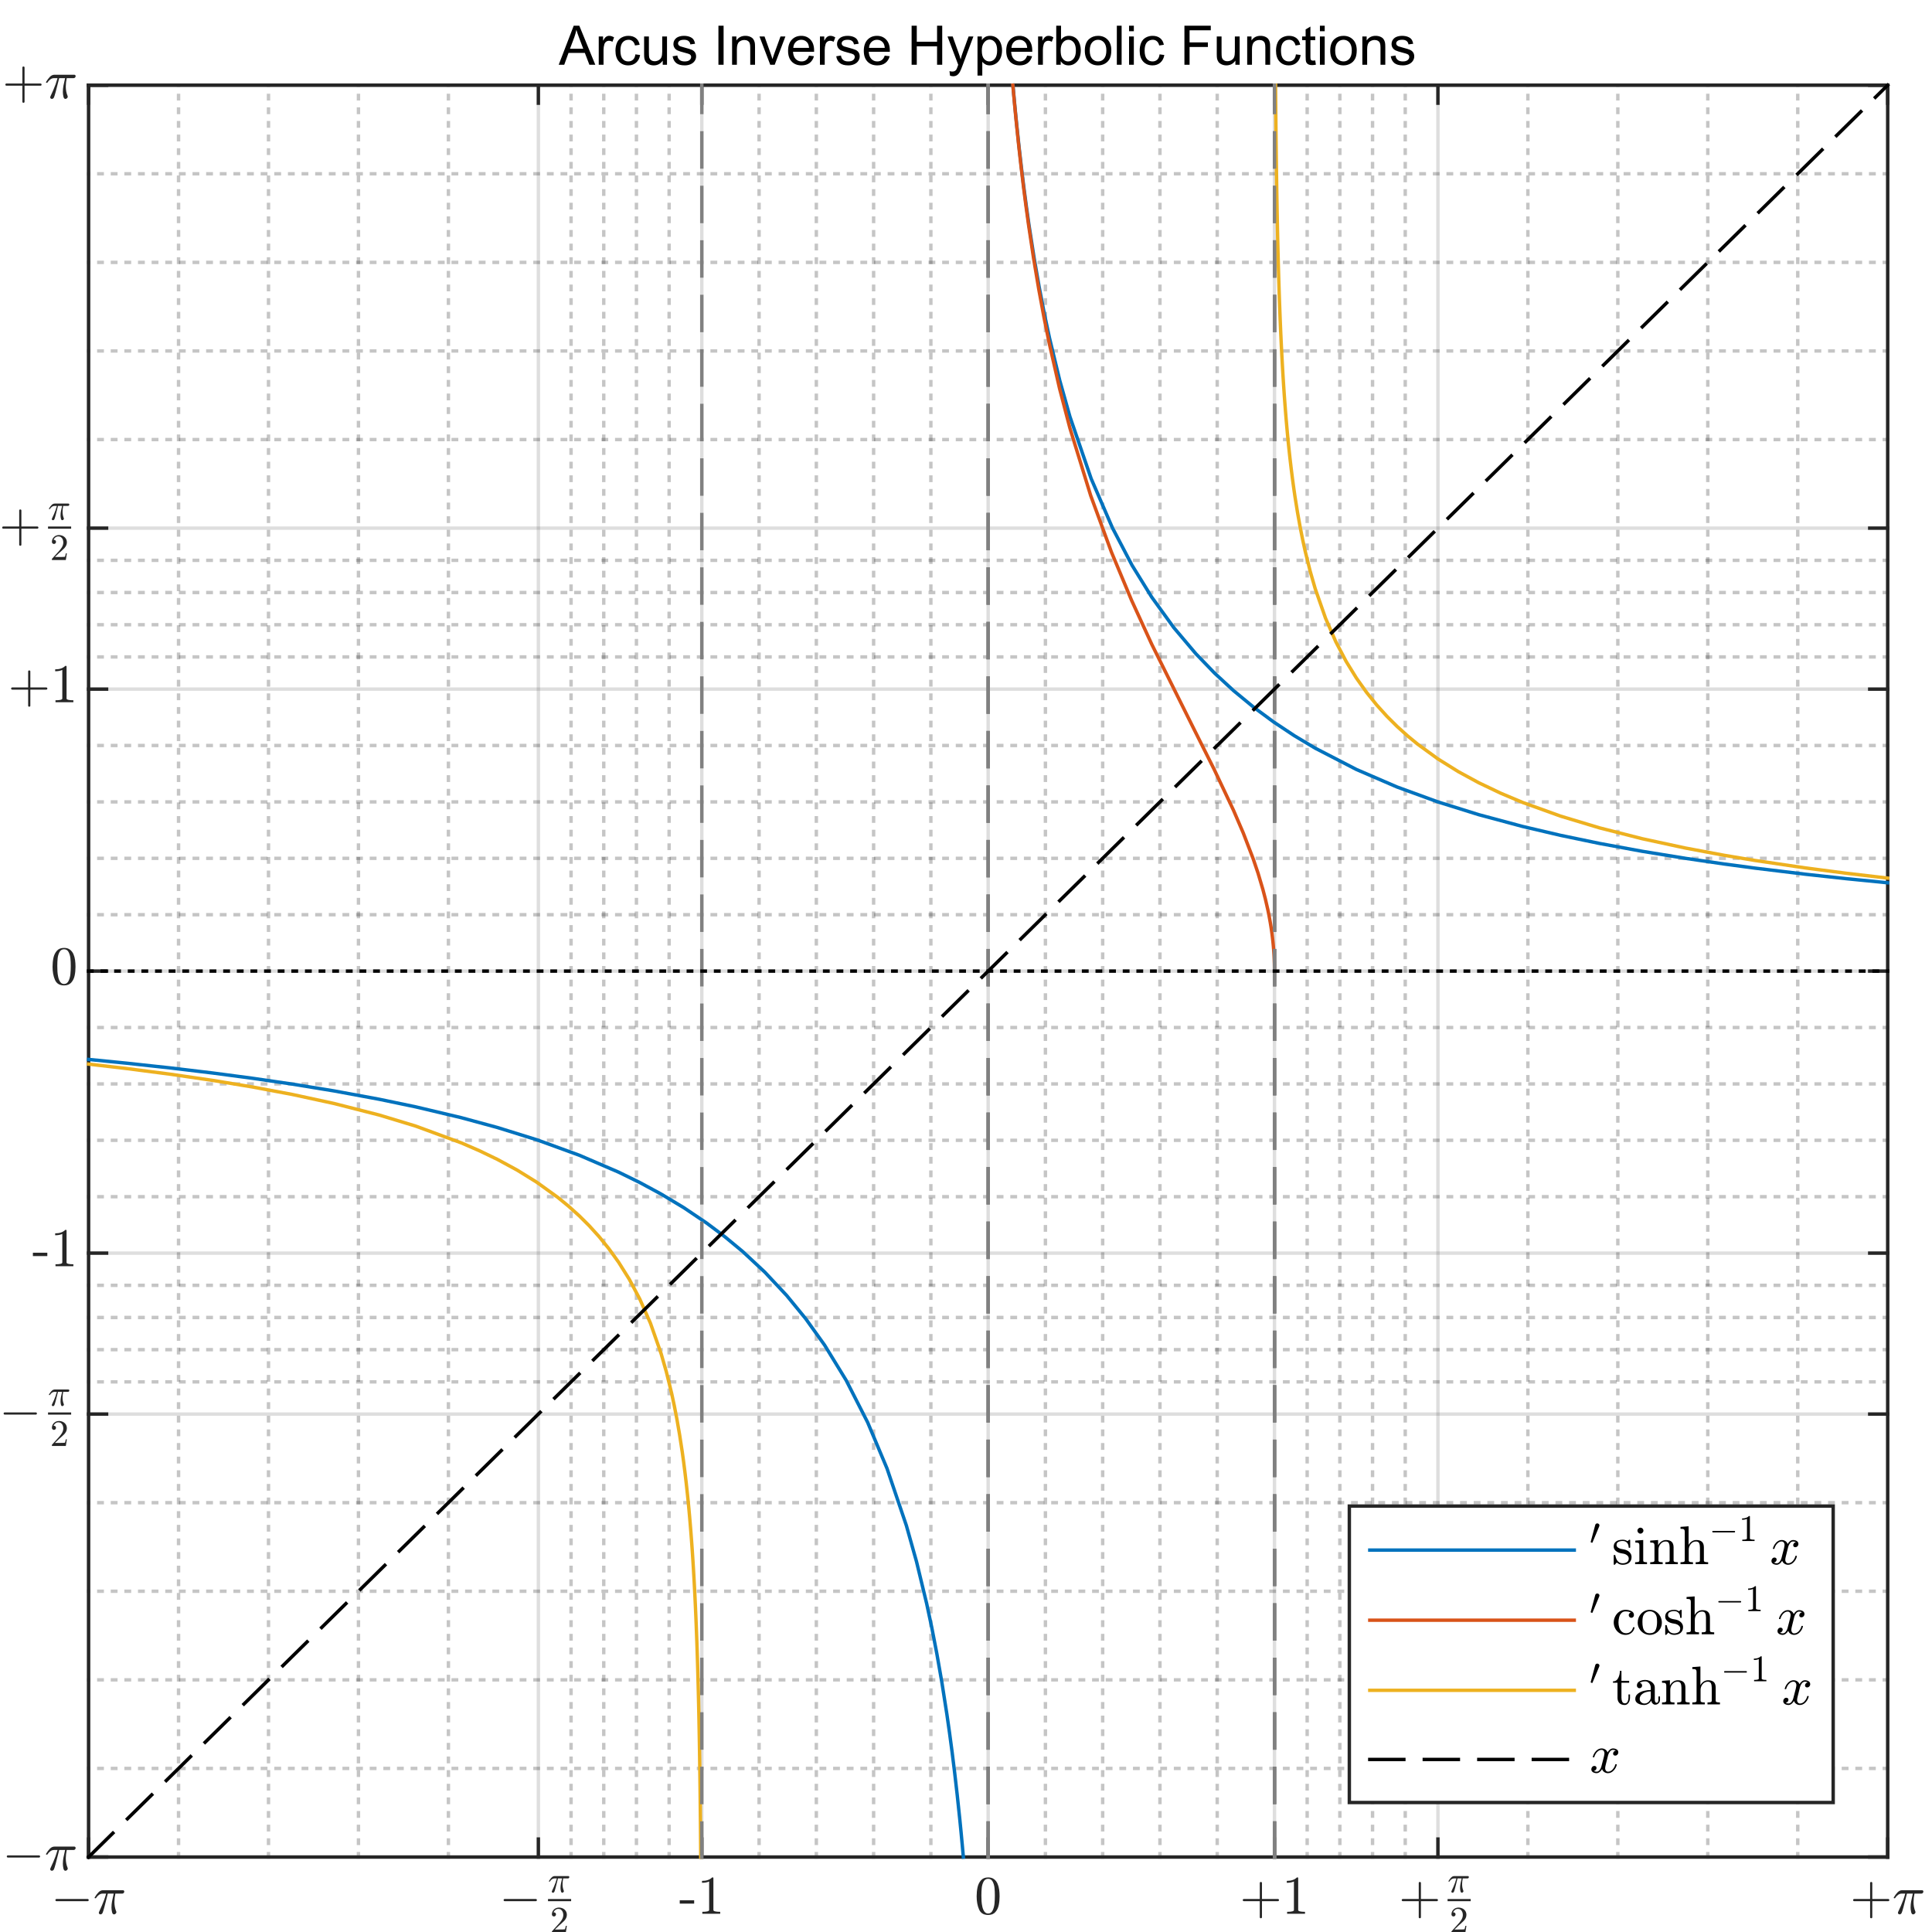 <?xml version="1.0"?>
<!DOCTYPE svg PUBLIC '-//W3C//DTD SVG 1.0//EN'
          'http://www.w3.org/TR/2001/REC-SVG-20010904/DTD/svg10.dtd'>
<svg xmlns:xlink="http://www.w3.org/1999/xlink" style="fill-opacity:1; color-rendering:auto; color-interpolation:auto; text-rendering:auto; stroke:black; stroke-linecap:square; stroke-miterlimit:10; shape-rendering:auto; stroke-opacity:1; fill:black; stroke-dasharray:none; font-weight:normal; stroke-width:1; font-family:'Dialog'; font-style:normal; stroke-linejoin:miter; font-size:12px; stroke-dashoffset:0; image-rendering:auto;" width="567" height="567" xmlns="http://www.w3.org/2000/svg"
><rect width="100%" height="100%" fill="#333333" stroke="none"/><!--Generated by the Batik Graphics2D SVG Generator--><defs id="genericDefs"
  /><g
  ><defs id="defs1"
    ><clipPath clipPathUnits="userSpaceOnUse" id="clipPath1"
      ><path d="M0 0 L567 0 L567 567 L0 567 L0 0 Z"
      /></clipPath
    ></defs
    ><g style="fill:white; stroke:white;"
    ><rect x="0" y="0" width="567" style="clip-path:url(#clipPath1); stroke:none;" height="567"
    /></g
    ><g style="fill:white; text-rendering:optimizeSpeed; color-rendering:optimizeSpeed; image-rendering:optimizeSpeed; shape-rendering:crispEdges; stroke:white; color-interpolation:sRGB;"
    ><rect x="0" width="567" height="567" y="0" style="stroke:none;"
      /><path style="stroke:none;" d="M26 545 L554 545 L554 25 L26 25 Z"
    /></g
    ><g style="stroke-linecap:butt; fill-opacity:0.251; fill:rgb(26,26,26); text-rendering:geometricPrecision; image-rendering:optimizeQuality; color-rendering:optimizeQuality; stroke-linejoin:bevel; stroke-dasharray:1,3; stroke:rgb(26,26,26); color-interpolation:linearRGB; stroke-opacity:0.251; stroke-miterlimit:1;"
    ><line y2="25" style="fill:none;" x1="52.4" x2="52.4" y1="545"
      /><line y2="25" style="fill:none;" x1="78.8" x2="78.8" y1="545"
      /><line y2="25" style="fill:none;" x1="105.2" x2="105.2" y1="545"
      /><line y2="25" style="fill:none;" x1="131.6" x2="131.6" y1="545"
      /><line y2="25" style="fill:none;" x1="167.593" x2="167.593" y1="545"
      /><line y2="25" style="fill:none;" x1="177.186" x2="177.186" y1="545"
      /><line y2="25" style="fill:none;" x1="186.78" x2="186.78" y1="545"
      /><line y2="25" style="fill:none;" x1="196.373" x2="196.373" y1="545"
      /><line y2="25" style="fill:none;" x1="222.773" x2="222.773" y1="545"
      /><line y2="25" style="fill:none;" x1="239.58" x2="239.58" y1="545"
      /><line y2="25" style="fill:none;" x1="256.387" x2="256.387" y1="545"
      /><line y2="25" style="fill:none;" x1="273.193" x2="273.193" y1="545"
      /><line y2="25" style="fill:none;" x1="306.807" x2="306.807" y1="545"
      /><line y2="25" style="fill:none;" x1="323.613" x2="323.613" y1="545"
      /><line y2="25" style="fill:none;" x1="340.42" x2="340.42" y1="545"
      /><line y2="25" style="fill:none;" x1="357.227" x2="357.227" y1="545"
      /><line y2="25" style="fill:none;" x1="383.627" x2="383.627" y1="545"
      /><line y2="25" style="fill:none;" x1="393.22" x2="393.22" y1="545"
      /><line y2="25" style="fill:none;" x1="402.813" x2="402.813" y1="545"
      /><line y2="25" style="fill:none;" x1="412.407" x2="412.407" y1="545"
      /><line y2="25" style="fill:none;" x1="448.4" x2="448.4" y1="545"
      /><line y2="25" style="fill:none;" x1="474.8" x2="474.8" y1="545"
      /><line y2="25" style="fill:none;" x1="501.2" x2="501.2" y1="545"
      /><line y2="25" style="fill:none;" x1="527.6" x2="527.6" y1="545"
    /></g
    ><g style="stroke-linecap:butt; fill-opacity:0.149; fill:rgb(38,38,38); text-rendering:geometricPrecision; image-rendering:optimizeQuality; color-rendering:optimizeQuality; stroke-linejoin:round; stroke:rgb(38,38,38); color-interpolation:linearRGB; stroke-opacity:0.149;"
    ><line y2="25" style="fill:none;" x1="26" x2="26" y1="545"
      /><line y2="25" style="fill:none;" x1="158" x2="158" y1="545"
      /><line y2="25" style="fill:none;" x1="205.966" x2="205.966" y1="545"
      /><line y2="25" style="fill:none;" x1="290" x2="290" y1="545"
      /><line y2="25" style="fill:none;" x1="374.034" x2="374.034" y1="545"
      /><line y2="25" style="fill:none;" x1="422" x2="422" y1="545"
      /><line y2="25" style="fill:none;" x1="554" x2="554" y1="545"
    /></g
    ><g style="stroke-linecap:butt; fill-opacity:0.251; fill:rgb(26,26,26); text-rendering:geometricPrecision; image-rendering:optimizeQuality; color-rendering:optimizeQuality; stroke-linejoin:bevel; stroke-dasharray:1,3; stroke:rgb(26,26,26); color-interpolation:linearRGB; stroke-opacity:0.251; stroke-miterlimit:1;"
    ><line y2="519" style="fill:none;" x1="554" x2="26" y1="519"
      /><line y2="493" style="fill:none;" x1="554" x2="26" y1="493"
      /><line y2="467" style="fill:none;" x1="554" x2="26" y1="467"
      /><line y2="441" style="fill:none;" x1="554" x2="26" y1="441"
      /><line y2="405.552" style="fill:none;" x1="554" x2="26" y1="405.552"
      /><line y2="396.104" style="fill:none;" x1="554" x2="26" y1="396.104"
      /><line y2="386.656" style="fill:none;" x1="554" x2="26" y1="386.656"
      /><line y2="377.209" style="fill:none;" x1="554" x2="26" y1="377.209"
      /><line y2="351.209" style="fill:none;" x1="554" x2="26" y1="351.209"
      /><line y2="334.656" style="fill:none;" x1="554" x2="26" y1="334.656"
      /><line y2="318.104" style="fill:none;" x1="554" x2="26" y1="318.104"
      /><line y2="301.552" style="fill:none;" x1="554" x2="26" y1="301.552"
      /><line y2="268.448" style="fill:none;" x1="554" x2="26" y1="268.448"
      /><line y2="251.896" style="fill:none;" x1="554" x2="26" y1="251.896"
      /><line y2="235.344" style="fill:none;" x1="554" x2="26" y1="235.344"
      /><line y2="218.792" style="fill:none;" x1="554" x2="26" y1="218.792"
      /><line y2="192.792" style="fill:none;" x1="554" x2="26" y1="192.792"
      /><line y2="183.344" style="fill:none;" x1="554" x2="26" y1="183.344"
      /><line y2="173.896" style="fill:none;" x1="554" x2="26" y1="173.896"
      /><line y2="164.448" style="fill:none;" x1="554" x2="26" y1="164.448"
      /><line y2="129" style="fill:none;" x1="554" x2="26" y1="129"
      /><line y2="103" style="fill:none;" x1="554" x2="26" y1="103"
      /><line y2="77" style="fill:none;" x1="554" x2="26" y1="77"
      /><line y2="51" style="fill:none;" x1="554" x2="26" y1="51"
    /></g
    ><g style="stroke-linecap:butt; fill-opacity:0.149; fill:rgb(38,38,38); text-rendering:geometricPrecision; image-rendering:optimizeQuality; color-rendering:optimizeQuality; stroke-linejoin:round; stroke:rgb(38,38,38); color-interpolation:linearRGB; stroke-opacity:0.149;"
    ><line y2="545" style="fill:none;" x1="554" x2="26" y1="545"
      /><line y2="415" style="fill:none;" x1="554" x2="26" y1="415"
      /><line y2="367.761" style="fill:none;" x1="554" x2="26" y1="367.761"
      /><line y2="285" style="fill:none;" x1="554" x2="26" y1="285"
      /><line y2="202.239" style="fill:none;" x1="554" x2="26" y1="202.239"
      /><line y2="155" style="fill:none;" x1="554" x2="26" y1="155"
      /><line y2="25" style="fill:none;" x1="554" x2="26" y1="25"
      /><line x1="26" x2="554" y1="545" style="stroke-linecap:square; fill-opacity:1; fill:none; stroke-opacity:1;" y2="545"
      /><line x1="26" x2="554" y1="25" style="stroke-linecap:square; fill-opacity:1; fill:none; stroke-opacity:1;" y2="25"
      /><line x1="26" x2="26" y1="545" style="stroke-linecap:square; fill-opacity:1; fill:none; stroke-opacity:1;" y2="539.72"
      /><line x1="158" x2="158" y1="545" style="stroke-linecap:square; fill-opacity:1; fill:none; stroke-opacity:1;" y2="539.72"
      /><line x1="205.966" x2="205.966" y1="545" style="stroke-linecap:square; fill-opacity:1; fill:none; stroke-opacity:1;" y2="539.72"
      /><line x1="290" x2="290" y1="545" style="stroke-linecap:square; fill-opacity:1; fill:none; stroke-opacity:1;" y2="539.72"
      /><line x1="374.034" x2="374.034" y1="545" style="stroke-linecap:square; fill-opacity:1; fill:none; stroke-opacity:1;" y2="539.72"
      /><line x1="422" x2="422" y1="545" style="stroke-linecap:square; fill-opacity:1; fill:none; stroke-opacity:1;" y2="539.72"
      /><line x1="554" x2="554" y1="545" style="stroke-linecap:square; fill-opacity:1; fill:none; stroke-opacity:1;" y2="539.72"
      /><line x1="26" x2="26" y1="25" style="stroke-linecap:square; fill-opacity:1; fill:none; stroke-opacity:1;" y2="30.28"
      /><line x1="158" x2="158" y1="25" style="stroke-linecap:square; fill-opacity:1; fill:none; stroke-opacity:1;" y2="30.28"
      /><line x1="205.966" x2="205.966" y1="25" style="stroke-linecap:square; fill-opacity:1; fill:none; stroke-opacity:1;" y2="30.28"
      /><line x1="290" x2="290" y1="25" style="stroke-linecap:square; fill-opacity:1; fill:none; stroke-opacity:1;" y2="30.28"
      /><line x1="374.034" x2="374.034" y1="25" style="stroke-linecap:square; fill-opacity:1; fill:none; stroke-opacity:1;" y2="30.28"
      /><line x1="422" x2="422" y1="25" style="stroke-linecap:square; fill-opacity:1; fill:none; stroke-opacity:1;" y2="30.28"
      /><line x1="554" x2="554" y1="25" style="stroke-linecap:square; fill-opacity:1; fill:none; stroke-opacity:1;" y2="30.28"
    /></g
    ><g transform="translate(26,548.2)" style="font-size:16px; fill:rgb(38,38,38); text-rendering:geometricPrecision; image-rendering:optimizeQuality; color-rendering:optimizeQuality; font-family:'mwb_cmsy10'; stroke:rgb(38,38,38); color-interpolation:linearRGB;"
    ><path style="stroke:none;" d="M-9.429 9.752 Q-9.569 9.752 -9.655 9.651 Q-9.741 9.549 -9.741 9.44 Q-9.741 9.315 -9.655 9.213 Q-9.569 9.112 -9.429 9.112 L-0.257 9.112 Q-0.132 9.112 -0.046 9.213 Q0.04 9.315 0.04 9.44 Q0.04 9.549 -0.046 9.651 Q-0.132 9.752 -0.257 9.752 L-9.429 9.752 Z"
      /><path style="stroke:none;" d="M3 13.159 Q3 13.081 3.062 12.909 Q3.5 11.971 3.891 11.081 Q4.281 10.19 4.586 9.338 Q4.891 8.487 5.156 7.534 L4.125 7.534 Q3.547 7.534 3.039 7.901 Q2.531 8.268 2.188 8.831 Q2.156 8.893 2.094 8.893 L1.906 8.893 Q1.766 8.893 1.766 8.737 Q1.766 8.706 1.797 8.643 Q2.312 7.752 2.914 7.143 Q3.516 6.534 4.266 6.534 L10.062 6.534 Q10.234 6.534 10.352 6.643 Q10.469 6.752 10.469 6.94 Q10.469 7.174 10.297 7.354 Q10.125 7.534 9.891 7.534 L7.859 7.534 Q7.594 8.784 7.578 9.987 Q7.578 11.518 8.109 12.768 Q8.156 12.862 8.156 12.956 Q8.156 13.127 8.055 13.276 Q7.953 13.424 7.797 13.526 Q7.641 13.627 7.453 13.627 Q7.031 13.627 6.875 12.932 Q6.719 12.237 6.719 11.596 Q6.719 10.674 6.875 9.831 Q7.031 8.987 7.375 7.534 L5.641 7.534 Q4.375 12.659 4.109 13.174 Q3.891 13.627 3.484 13.627 Q3.297 13.627 3.148 13.495 Q3 13.362 3 13.159 Z"
    /></g
    ><g transform="translate(158,548.2)" style="font-size:16px; fill:rgb(38,38,38); text-rendering:geometricPrecision; image-rendering:optimizeQuality; color-rendering:optimizeQuality; font-family:'mwb_cmsy10'; stroke:rgb(38,38,38); color-interpolation:linearRGB;"
    ><path style="stroke:none;" d="M-9.895 9.752 Q-10.035 9.752 -10.121 9.651 Q-10.207 9.549 -10.207 9.44 Q-10.207 9.315 -10.121 9.213 Q-10.035 9.112 -9.895 9.112 L-0.723 9.112 Q-0.598 9.112 -0.512 9.213 Q-0.426 9.315 -0.426 9.44 Q-0.426 9.549 -0.512 9.651 Q-0.598 9.752 -0.723 9.752 L-9.895 9.752 Z"
      /><path style="stroke:none;" d="M3.938 6.953 Q3.938 6.89 3.985 6.781 Q4.298 6.14 4.564 5.523 Q4.829 4.906 5.04 4.32 Q5.251 3.734 5.423 3.078 L4.72 3.078 Q4.314 3.078 3.97 3.328 Q3.626 3.578 3.392 3.968 Q3.36 4.015 3.329 4.015 L3.188 4.015 Q3.095 4.015 3.095 3.906 Q3.095 3.89 3.11 3.843 Q3.47 3.234 3.884 2.812 Q4.298 2.39 4.814 2.39 L8.798 2.39 Q8.907 2.39 8.993 2.468 Q9.079 2.546 9.079 2.671 Q9.079 2.843 8.962 2.961 Q8.845 3.078 8.688 3.078 L7.282 3.078 Q7.11 3.937 7.095 4.765 Q7.095 5.828 7.454 6.671 Q7.485 6.75 7.485 6.812 Q7.485 6.937 7.415 7.039 Q7.345 7.14 7.235 7.203 Q7.126 7.265 7.001 7.265 Q6.72 7.265 6.61 6.789 Q6.501 6.312 6.501 5.875 Q6.501 5.25 6.61 4.664 Q6.72 4.078 6.954 3.078 L5.751 3.078 Q4.892 6.609 4.704 6.968 Q4.548 7.265 4.282 7.265 Q4.142 7.265 4.04 7.179 Q3.938 7.093 3.938 6.953 Z"
      /><rect x="2.829" width="6.786" height="0.64" y="9.12" style="stroke:none;"
      /><path style="stroke:none;" d="M3.969 18.957 L3.969 18.66 Q3.969 18.629 3.985 18.598 L5.704 16.707 Q6.094 16.285 6.329 16.004 Q6.563 15.723 6.805 15.356 Q7.047 14.989 7.18 14.598 Q7.313 14.207 7.313 13.786 Q7.313 13.332 7.149 12.918 Q6.985 12.504 6.657 12.262 Q6.329 12.02 5.86 12.02 Q5.375 12.02 4.993 12.309 Q4.61 12.598 4.454 13.051 Q4.5 13.036 4.579 13.036 Q4.829 13.036 5 13.2 Q5.172 13.364 5.172 13.629 Q5.172 13.879 5 14.059 Q4.829 14.239 4.579 14.239 Q4.313 14.239 4.141 14.059 Q3.969 13.879 3.969 13.629 Q3.969 13.223 4.125 12.856 Q4.282 12.489 4.571 12.207 Q4.86 11.926 5.235 11.778 Q5.61 11.629 6.016 11.629 Q6.641 11.629 7.188 11.895 Q7.735 12.161 8.047 12.645 Q8.36 13.129 8.36 13.786 Q8.36 14.27 8.149 14.7 Q7.938 15.129 7.618 15.481 Q7.297 15.832 6.782 16.278 Q6.266 16.723 6.11 16.864 L4.86 18.067 L5.922 18.067 Q6.704 18.067 7.227 18.051 Q7.75 18.035 7.782 18.004 Q7.907 17.879 8.047 17.004 L8.36 17.004 L8.047 18.957 L3.969 18.957 Z"
    /></g
    ><g transform="translate(205.966,548.2)" style="font-size:16px; fill:rgb(38,38,38); text-rendering:geometricPrecision; image-rendering:optimizeQuality; color-rendering:optimizeQuality; font-family:'mwa_cmr10'; stroke:rgb(38,38,38); color-interpolation:linearRGB;"
    ><path style="stroke:none;" d="M-6.479 10.471 L-6.479 9.487 L-2.245 9.487 L-2.245 10.471 L-6.479 10.471 Z"
      /><path style="stroke:none;" d="M0.151 13.44 L0.151 12.877 Q2.151 12.877 2.151 12.362 L2.151 3.971 Q1.323 4.362 0.057 4.362 L0.057 3.799 Q2.026 3.799 3.026 2.784 L3.245 2.784 Q3.307 2.784 3.354 2.823 Q3.401 2.862 3.401 2.924 L3.401 12.362 Q3.401 12.877 5.401 12.877 L5.401 13.44 L0.151 13.44 Z"
    /></g
    ><g transform="translate(290,548.2)" style="font-size:16px; fill:rgb(38,38,38); text-rendering:geometricPrecision; image-rendering:optimizeQuality; color-rendering:optimizeQuality; font-family:'mwa_cmr10'; stroke:rgb(38,38,38); color-interpolation:linearRGB;"
    ><path style="stroke:none;" d="M0 13.799 Q-1.953 13.799 -2.664 12.182 Q-3.375 10.565 -3.375 8.331 Q-3.375 6.94 -3.117 5.713 Q-2.859 4.487 -2.109 3.635 Q-1.359 2.784 0 2.784 Q1.062 2.784 1.734 3.299 Q2.406 3.815 2.758 4.627 Q3.109 5.44 3.234 6.377 Q3.359 7.315 3.359 8.331 Q3.359 9.706 3.109 10.909 Q2.859 12.112 2.117 12.956 Q1.375 13.799 0 13.799 ZM0 13.377 Q0.891 13.377 1.328 12.463 Q1.766 11.549 1.867 10.44 Q1.969 9.331 1.969 8.081 Q1.969 6.877 1.867 5.862 Q1.766 4.846 1.336 4.018 Q0.906 3.19 0 3.19 Q-0.906 3.19 -1.344 4.018 Q-1.781 4.846 -1.883 5.862 Q-1.984 6.877 -1.984 8.081 Q-1.984 8.971 -1.938 9.76 Q-1.891 10.549 -1.703 11.385 Q-1.516 12.221 -1.102 12.799 Q-0.688 13.377 0 13.377 Z"
    /></g
    ><g transform="translate(374.034,548.2)" style="font-size:16px; fill:rgb(38,38,38); text-rendering:geometricPrecision; image-rendering:optimizeQuality; color-rendering:optimizeQuality; font-family:'mwa_cmr10'; stroke:rgb(38,38,38); color-interpolation:linearRGB;"
    ><path style="stroke:none;" d="M-9.019 9.752 Q-9.144 9.752 -9.23 9.651 Q-9.316 9.549 -9.316 9.44 Q-9.316 9.315 -9.23 9.213 Q-9.144 9.112 -9.019 9.112 L-4.316 9.112 L-4.316 4.393 Q-4.316 4.268 -4.222 4.19 Q-4.128 4.112 -3.988 4.112 Q-3.878 4.112 -3.777 4.19 Q-3.675 4.268 -3.675 4.393 L-3.675 9.112 L1.028 9.112 Q1.153 9.112 1.239 9.213 Q1.325 9.315 1.325 9.44 Q1.325 9.549 1.239 9.651 Q1.153 9.752 1.028 9.752 L-3.675 9.752 L-3.675 14.487 Q-3.675 14.612 -3.777 14.69 Q-3.878 14.768 -3.988 14.768 Q-4.128 14.768 -4.222 14.69 Q-4.316 14.612 -4.316 14.487 L-4.316 9.752 L-9.019 9.752 Z"
      /><path style="stroke:none;" d="M3.707 13.44 L3.707 12.877 Q5.707 12.877 5.707 12.362 L5.707 3.971 Q4.878 4.362 3.613 4.362 L3.613 3.799 Q5.582 3.799 6.582 2.784 L6.8 2.784 Q6.863 2.784 6.91 2.823 Q6.957 2.862 6.957 2.924 L6.957 12.362 Q6.957 12.877 8.957 12.877 L8.957 13.44 L3.707 13.44 Z"
    /></g
    ><g transform="translate(422,548.2)" style="font-size:16px; fill:rgb(38,38,38); text-rendering:geometricPrecision; image-rendering:optimizeQuality; color-rendering:optimizeQuality; font-family:'mwa_cmr10'; stroke:rgb(38,38,38); color-interpolation:linearRGB;"
    ><path style="stroke:none;" d="M-10.332 9.752 Q-10.457 9.752 -10.543 9.651 Q-10.629 9.549 -10.629 9.44 Q-10.629 9.315 -10.543 9.213 Q-10.457 9.112 -10.332 9.112 L-5.629 9.112 L-5.629 4.393 Q-5.629 4.268 -5.535 4.19 Q-5.442 4.112 -5.301 4.112 Q-5.192 4.112 -5.09 4.19 Q-4.988 4.268 -4.988 4.393 L-4.988 9.112 L-0.285 9.112 Q-0.16 9.112 -0.074 9.213 Q0.012 9.315 0.012 9.44 Q0.012 9.549 -0.074 9.651 Q-0.16 9.752 -0.285 9.752 L-4.988 9.752 L-4.988 14.487 Q-4.988 14.612 -5.09 14.69 Q-5.192 14.768 -5.301 14.768 Q-5.442 14.768 -5.535 14.69 Q-5.629 14.612 -5.629 14.487 L-5.629 9.752 L-10.332 9.752 Z"
      /><path style="stroke:none;" d="M3.938 6.953 Q3.938 6.89 3.985 6.781 Q4.298 6.14 4.564 5.523 Q4.829 4.906 5.04 4.32 Q5.251 3.734 5.423 3.078 L4.72 3.078 Q4.314 3.078 3.97 3.328 Q3.626 3.578 3.392 3.968 Q3.36 4.015 3.329 4.015 L3.188 4.015 Q3.095 4.015 3.095 3.906 Q3.095 3.89 3.11 3.843 Q3.47 3.234 3.884 2.812 Q4.298 2.39 4.814 2.39 L8.798 2.39 Q8.907 2.39 8.993 2.468 Q9.079 2.546 9.079 2.671 Q9.079 2.843 8.962 2.961 Q8.845 3.078 8.688 3.078 L7.282 3.078 Q7.11 3.937 7.095 4.765 Q7.095 5.828 7.454 6.671 Q7.485 6.75 7.485 6.812 Q7.485 6.937 7.415 7.039 Q7.345 7.14 7.235 7.203 Q7.126 7.265 7.001 7.265 Q6.72 7.265 6.61 6.789 Q6.501 6.312 6.501 5.875 Q6.501 5.25 6.61 4.664 Q6.72 4.078 6.954 3.078 L5.751 3.078 Q4.892 6.609 4.704 6.968 Q4.548 7.265 4.282 7.265 Q4.142 7.265 4.04 7.179 Q3.938 7.093 3.938 6.953 Z"
      /><rect x="2.829" width="6.786" height="0.64" y="9.12" style="stroke:none;"
      /><path style="stroke:none;" d="M3.969 18.957 L3.969 18.66 Q3.969 18.629 3.985 18.598 L5.704 16.707 Q6.094 16.285 6.329 16.004 Q6.563 15.723 6.805 15.356 Q7.047 14.989 7.18 14.598 Q7.313 14.207 7.313 13.786 Q7.313 13.332 7.149 12.918 Q6.985 12.504 6.657 12.262 Q6.329 12.02 5.86 12.02 Q5.375 12.02 4.993 12.309 Q4.61 12.598 4.454 13.051 Q4.5 13.036 4.579 13.036 Q4.829 13.036 5 13.2 Q5.172 13.364 5.172 13.629 Q5.172 13.879 5 14.059 Q4.829 14.239 4.579 14.239 Q4.313 14.239 4.141 14.059 Q3.969 13.879 3.969 13.629 Q3.969 13.223 4.125 12.856 Q4.282 12.489 4.571 12.207 Q4.86 11.926 5.235 11.778 Q5.61 11.629 6.016 11.629 Q6.641 11.629 7.188 11.895 Q7.735 12.161 8.047 12.645 Q8.36 13.129 8.36 13.786 Q8.36 14.27 8.149 14.7 Q7.938 15.129 7.618 15.481 Q7.297 15.832 6.782 16.278 Q6.266 16.723 6.11 16.864 L4.86 18.067 L5.922 18.067 Q6.704 18.067 7.227 18.051 Q7.75 18.035 7.782 18.004 Q7.907 17.879 8.047 17.004 L8.36 17.004 L8.047 18.957 L3.969 18.957 Z"
    /></g
    ><g transform="translate(554,548.2)" style="font-size:16px; fill:rgb(38,38,38); text-rendering:geometricPrecision; image-rendering:optimizeQuality; color-rendering:optimizeQuality; font-family:'mwa_cmr10'; stroke:rgb(38,38,38); color-interpolation:linearRGB;"
    ><path style="stroke:none;" d="M-9.866 9.752 Q-9.991 9.752 -10.077 9.651 Q-10.163 9.549 -10.163 9.44 Q-10.163 9.315 -10.077 9.213 Q-9.991 9.112 -9.866 9.112 L-5.163 9.112 L-5.163 4.393 Q-5.163 4.268 -5.069 4.19 Q-4.976 4.112 -4.835 4.112 Q-4.726 4.112 -4.624 4.19 Q-4.523 4.268 -4.523 4.393 L-4.523 9.112 L0.18 9.112 Q0.305 9.112 0.392 9.213 Q0.477 9.315 0.477 9.44 Q0.477 9.549 0.392 9.651 Q0.305 9.752 0.18 9.752 L-4.523 9.752 L-4.523 14.487 Q-4.523 14.612 -4.624 14.69 Q-4.726 14.768 -4.835 14.768 Q-4.976 14.768 -5.069 14.69 Q-5.163 14.612 -5.163 14.487 L-5.163 9.752 L-9.866 9.752 Z"
      /><path style="stroke:none;" d="M3 13.159 Q3 13.081 3.062 12.909 Q3.5 11.971 3.891 11.081 Q4.281 10.19 4.586 9.338 Q4.891 8.487 5.156 7.534 L4.125 7.534 Q3.547 7.534 3.039 7.901 Q2.531 8.268 2.188 8.831 Q2.156 8.893 2.094 8.893 L1.906 8.893 Q1.766 8.893 1.766 8.737 Q1.766 8.706 1.797 8.643 Q2.312 7.752 2.914 7.143 Q3.516 6.534 4.266 6.534 L10.062 6.534 Q10.234 6.534 10.352 6.643 Q10.469 6.752 10.469 6.94 Q10.469 7.174 10.297 7.354 Q10.125 7.534 9.891 7.534 L7.859 7.534 Q7.594 8.784 7.578 9.987 Q7.578 11.518 8.109 12.768 Q8.156 12.862 8.156 12.956 Q8.156 13.127 8.055 13.276 Q7.953 13.424 7.797 13.526 Q7.641 13.627 7.453 13.627 Q7.031 13.627 6.875 12.932 Q6.719 12.237 6.719 11.596 Q6.719 10.674 6.875 9.831 Q7.031 8.987 7.375 7.534 L5.641 7.534 Q4.375 12.659 4.109 13.174 Q3.891 13.627 3.484 13.627 Q3.297 13.627 3.148 13.495 Q3 13.362 3 13.159 Z"
    /></g
    ><g style="fill:rgb(38,38,38); text-rendering:geometricPrecision; color-rendering:optimizeQuality; image-rendering:optimizeQuality; stroke-linejoin:round; stroke:rgb(38,38,38); color-interpolation:linearRGB;"
    ><line y2="25" style="fill:none;" x1="26" x2="26" y1="545"
      /><line y2="25" style="fill:none;" x1="554" x2="554" y1="545"
      /><line y2="545" style="fill:none;" x1="26" x2="31.28" y1="545"
      /><line y2="415" style="fill:none;" x1="26" x2="31.28" y1="415"
      /><line y2="367.761" style="fill:none;" x1="26" x2="31.28" y1="367.761"
      /><line y2="285" style="fill:none;" x1="26" x2="31.28" y1="285"
      /><line y2="202.239" style="fill:none;" x1="26" x2="31.28" y1="202.239"
      /><line y2="155" style="fill:none;" x1="26" x2="31.28" y1="155"
      /><line y2="25" style="fill:none;" x1="26" x2="31.28" y1="25"
      /><line y2="545" style="fill:none;" x1="554" x2="548.72" y1="545"
      /><line y2="415" style="fill:none;" x1="554" x2="548.72" y1="415"
      /><line y2="367.761" style="fill:none;" x1="554" x2="548.72" y1="367.761"
      /><line y2="285" style="fill:none;" x1="554" x2="548.72" y1="285"
      /><line y2="202.239" style="fill:none;" x1="554" x2="548.72" y1="202.239"
      /><line y2="155" style="fill:none;" x1="554" x2="548.72" y1="155"
      /><line y2="25" style="fill:none;" x1="554" x2="548.72" y1="25"
    /></g
    ><g transform="translate(22.8,545)" style="font-size:16px; fill:rgb(38,38,38); text-rendering:geometricPrecision; image-rendering:optimizeQuality; color-rendering:optimizeQuality; font-family:'mwb_cmsy10'; stroke:rgb(38,38,38); color-interpolation:linearRGB;"
    ><path style="stroke:none;" d="M-20.498 0.152 Q-20.639 0.152 -20.725 0.051 Q-20.811 -0.051 -20.811 -0.16 Q-20.811 -0.285 -20.725 -0.387 Q-20.639 -0.488 -20.498 -0.488 L-11.326 -0.488 Q-11.201 -0.488 -11.116 -0.387 Q-11.03 -0.285 -11.03 -0.16 Q-11.03 -0.051 -11.116 0.051 Q-11.201 0.152 -11.326 0.152 L-20.498 0.152 Z"
    /></g
    ><g transform="translate(22.8,545)" style="font-size:16px; fill:rgb(38,38,38); text-rendering:geometricPrecision; image-rendering:optimizeQuality; color-rendering:optimizeQuality; font-family:'mwb_cmmi10'; stroke:rgb(38,38,38); color-interpolation:linearRGB;"
    ><path style="stroke:none;" d="M-8.069 3.559 Q-8.069 3.481 -8.007 3.309 Q-7.569 2.371 -7.179 1.481 Q-6.788 0.59 -6.484 -0.262 Q-6.179 -1.113 -5.913 -2.066 L-6.944 -2.066 Q-7.523 -2.066 -8.03 -1.699 Q-8.538 -1.332 -8.882 -0.769 Q-8.913 -0.707 -8.976 -0.707 L-9.163 -0.707 Q-9.304 -0.707 -9.304 -0.863 Q-9.304 -0.894 -9.273 -0.957 Q-8.757 -1.848 -8.155 -2.457 Q-7.554 -3.066 -6.804 -3.066 L-1.007 -3.066 Q-0.835 -3.066 -0.718 -2.957 Q-0.601 -2.848 -0.601 -2.66 Q-0.601 -2.426 -0.773 -2.246 Q-0.945 -2.066 -1.179 -2.066 L-3.21 -2.066 Q-3.476 -0.816 -3.491 0.387 Q-3.491 1.918 -2.96 3.168 Q-2.913 3.262 -2.913 3.356 Q-2.913 3.527 -3.015 3.676 Q-3.116 3.824 -3.273 3.926 Q-3.429 4.027 -3.616 4.027 Q-4.038 4.027 -4.194 3.332 Q-4.351 2.637 -4.351 1.996 Q-4.351 1.074 -4.194 0.231 Q-4.038 -0.613 -3.695 -2.066 L-5.429 -2.066 Q-6.694 3.059 -6.96 3.574 Q-7.179 4.027 -7.585 4.027 Q-7.773 4.027 -7.921 3.895 Q-8.069 3.762 -8.069 3.559 Z"
    /></g
    ><g transform="translate(22.8,415)" style="font-size:16px; fill:rgb(38,38,38); text-rendering:geometricPrecision; image-rendering:optimizeQuality; color-rendering:optimizeQuality; font-family:'mwb_cmsy10'; stroke:rgb(38,38,38); color-interpolation:linearRGB;"
    ><path style="stroke:none;" d="M-21.43 0.152 Q-21.571 0.152 -21.657 0.051 Q-21.742 -0.051 -21.742 -0.16 Q-21.742 -0.285 -21.657 -0.387 Q-21.571 -0.488 -21.43 -0.488 L-12.258 -0.488 Q-12.133 -0.488 -12.047 -0.387 Q-11.961 -0.285 -11.961 -0.16 Q-11.961 -0.051 -12.047 0.051 Q-12.133 0.152 -12.258 0.152 L-21.43 0.152 Z"
      /><path style="stroke:none;" d="M-7.597 -2.647 Q-7.597 -2.71 -7.55 -2.819 Q-7.237 -3.46 -6.972 -4.077 Q-6.706 -4.694 -6.495 -5.28 Q-6.284 -5.866 -6.112 -6.522 L-6.816 -6.522 Q-7.222 -6.522 -7.566 -6.272 Q-7.909 -6.022 -8.144 -5.632 Q-8.175 -5.585 -8.206 -5.585 L-8.347 -5.585 Q-8.441 -5.585 -8.441 -5.694 Q-8.441 -5.71 -8.425 -5.757 Q-8.066 -6.366 -7.651 -6.788 Q-7.237 -7.21 -6.722 -7.21 L-2.737 -7.21 Q-2.628 -7.21 -2.542 -7.132 Q-2.456 -7.053 -2.456 -6.928 Q-2.456 -6.757 -2.573 -6.639 Q-2.691 -6.522 -2.847 -6.522 L-4.253 -6.522 Q-4.425 -5.663 -4.441 -4.835 Q-4.441 -3.772 -4.081 -2.929 Q-4.05 -2.85 -4.05 -2.788 Q-4.05 -2.663 -4.12 -2.561 Q-4.191 -2.46 -4.3 -2.397 Q-4.409 -2.335 -4.534 -2.335 Q-4.816 -2.335 -4.925 -2.811 Q-5.034 -3.288 -5.034 -3.725 Q-5.034 -4.35 -4.925 -4.936 Q-4.816 -5.522 -4.581 -6.522 L-5.784 -6.522 Q-6.644 -2.991 -6.831 -2.632 Q-6.987 -2.335 -7.253 -2.335 Q-7.394 -2.335 -7.495 -2.421 Q-7.597 -2.507 -7.597 -2.647 Z"
      /><rect x="-8.706" width="6.786" height="0.64" y="-0.48" style="stroke:none;"
      /><path style="stroke:none;" d="M-7.566 9.357 L-7.566 9.06 Q-7.566 9.029 -7.551 8.998 L-5.832 7.107 Q-5.441 6.686 -5.207 6.404 Q-4.972 6.123 -4.73 5.756 Q-4.488 5.389 -4.355 4.998 Q-4.222 4.607 -4.222 4.186 Q-4.222 3.732 -4.386 3.318 Q-4.551 2.904 -4.879 2.662 Q-5.207 2.42 -5.676 2.42 Q-6.16 2.42 -6.543 2.709 Q-6.926 2.998 -7.082 3.451 Q-7.035 3.436 -6.957 3.436 Q-6.707 3.436 -6.535 3.6 Q-6.363 3.764 -6.363 4.029 Q-6.363 4.279 -6.535 4.459 Q-6.707 4.639 -6.957 4.639 Q-7.222 4.639 -7.394 4.459 Q-7.566 4.279 -7.566 4.029 Q-7.566 3.623 -7.41 3.256 Q-7.254 2.889 -6.965 2.607 Q-6.676 2.326 -6.301 2.178 Q-5.926 2.029 -5.519 2.029 Q-4.894 2.029 -4.347 2.295 Q-3.801 2.561 -3.488 3.045 Q-3.176 3.529 -3.176 4.186 Q-3.176 4.67 -3.386 5.1 Q-3.597 5.529 -3.918 5.881 Q-4.238 6.232 -4.754 6.678 Q-5.269 7.123 -5.426 7.264 L-6.676 8.467 L-5.613 8.467 Q-4.832 8.467 -4.308 8.451 Q-3.785 8.435 -3.754 8.404 Q-3.629 8.279 -3.488 7.404 L-3.176 7.404 L-3.488 9.357 L-7.566 9.357 Z"
    /></g
    ><g transform="translate(22.8,367.761)" style="font-size:16px; fill:rgb(38,38,38); text-rendering:geometricPrecision; image-rendering:optimizeQuality; color-rendering:optimizeQuality; font-family:'mwa_cmr10'; stroke:rgb(38,38,38); color-interpolation:linearRGB;"
    ><path style="stroke:none;" d="M-13.146 0.871 L-13.146 -0.113 L-8.912 -0.113 L-8.912 0.871 L-13.146 0.871 Z"
      /><path style="stroke:none;" d="M-6.516 3.84 L-6.516 3.277 Q-4.516 3.277 -4.516 2.762 L-4.516 -5.629 Q-5.344 -5.238 -6.609 -5.238 L-6.609 -5.801 Q-4.641 -5.801 -3.641 -6.816 L-3.422 -6.816 Q-3.359 -6.816 -3.312 -6.777 Q-3.266 -6.738 -3.266 -6.676 L-3.266 2.762 Q-3.266 3.277 -1.266 3.277 L-1.266 3.84 L-6.516 3.84 Z"
    /></g
    ><g transform="translate(22.8,285)" style="font-size:16px; fill:rgb(38,38,38); text-rendering:geometricPrecision; image-rendering:optimizeQuality; color-rendering:optimizeQuality; font-family:'mwa_cmr10'; stroke:rgb(38,38,38); color-interpolation:linearRGB;"
    ><path style="stroke:none;" d="M-4 4.199 Q-5.953 4.199 -6.664 2.582 Q-7.375 0.965 -7.375 -1.269 Q-7.375 -2.66 -7.117 -3.887 Q-6.859 -5.113 -6.109 -5.965 Q-5.359 -6.816 -4 -6.816 Q-2.938 -6.816 -2.266 -6.301 Q-1.594 -5.785 -1.242 -4.973 Q-0.891 -4.16 -0.766 -3.223 Q-0.641 -2.285 -0.641 -1.269 Q-0.641 0.106 -0.891 1.309 Q-1.141 2.512 -1.883 3.356 Q-2.625 4.199 -4 4.199 ZM-4 3.777 Q-3.109 3.777 -2.672 2.863 Q-2.234 1.949 -2.133 0.84 Q-2.031 -0.269 -2.031 -1.519 Q-2.031 -2.723 -2.133 -3.738 Q-2.234 -4.754 -2.664 -5.582 Q-3.094 -6.41 -4 -6.41 Q-4.906 -6.41 -5.344 -5.582 Q-5.781 -4.754 -5.883 -3.738 Q-5.984 -2.723 -5.984 -1.519 Q-5.984 -0.629 -5.938 0.16 Q-5.891 0.949 -5.703 1.785 Q-5.516 2.621 -5.102 3.199 Q-4.688 3.777 -4 3.777 Z"
    /></g
    ><g transform="translate(22.8,202.239)" style="font-size:16px; fill:rgb(38,38,38); text-rendering:geometricPrecision; image-rendering:optimizeQuality; color-rendering:optimizeQuality; font-family:'mwa_cmr10'; stroke:rgb(38,38,38); color-interpolation:linearRGB;"
    ><path style="stroke:none;" d="M-19.241 0.152 Q-19.366 0.152 -19.452 0.051 Q-19.538 -0.051 -19.538 -0.16 Q-19.538 -0.285 -19.452 -0.387 Q-19.366 -0.488 -19.241 -0.488 L-14.538 -0.488 L-14.538 -5.207 Q-14.538 -5.332 -14.444 -5.41 Q-14.351 -5.488 -14.21 -5.488 Q-14.101 -5.488 -13.999 -5.41 Q-13.898 -5.332 -13.898 -5.207 L-13.898 -0.488 L-9.194 -0.488 Q-9.069 -0.488 -8.984 -0.387 Q-8.898 -0.285 -8.898 -0.16 Q-8.898 -0.051 -8.984 0.051 Q-9.069 0.152 -9.194 0.152 L-13.898 0.152 L-13.898 4.887 Q-13.898 5.012 -13.999 5.09 Q-14.101 5.168 -14.21 5.168 Q-14.351 5.168 -14.444 5.09 Q-14.538 5.012 -14.538 4.887 L-14.538 0.152 L-19.241 0.152 Z"
      /><path style="stroke:none;" d="M-6.516 3.84 L-6.516 3.277 Q-4.516 3.277 -4.516 2.762 L-4.516 -5.629 Q-5.344 -5.238 -6.609 -5.238 L-6.609 -5.801 Q-4.641 -5.801 -3.641 -6.816 L-3.422 -6.816 Q-3.359 -6.816 -3.312 -6.777 Q-3.266 -6.738 -3.266 -6.676 L-3.266 2.762 Q-3.266 3.277 -1.266 3.277 L-1.266 3.84 L-6.516 3.84 Z"
    /></g
    ><g transform="translate(22.8,155)" style="font-size:16px; fill:rgb(38,38,38); text-rendering:geometricPrecision; image-rendering:optimizeQuality; color-rendering:optimizeQuality; font-family:'mwa_cmr10'; stroke:rgb(38,38,38); color-interpolation:linearRGB;"
    ><path style="stroke:none;" d="M-21.867 0.152 Q-21.992 0.152 -22.078 0.051 Q-22.164 -0.051 -22.164 -0.16 Q-22.164 -0.285 -22.078 -0.387 Q-21.992 -0.488 -21.867 -0.488 L-17.164 -0.488 L-17.164 -5.207 Q-17.164 -5.332 -17.071 -5.41 Q-16.977 -5.488 -16.836 -5.488 Q-16.727 -5.488 -16.625 -5.41 Q-16.524 -5.332 -16.524 -5.207 L-16.524 -0.488 L-11.821 -0.488 Q-11.696 -0.488 -11.61 -0.387 Q-11.524 -0.285 -11.524 -0.16 Q-11.524 -0.051 -11.61 0.051 Q-11.696 0.152 -11.821 0.152 L-16.524 0.152 L-16.524 4.887 Q-16.524 5.012 -16.625 5.09 Q-16.727 5.168 -16.836 5.168 Q-16.977 5.168 -17.071 5.09 Q-17.164 5.012 -17.164 4.887 L-17.164 0.152 L-21.867 0.152 Z"
      /><path style="stroke:none;" d="M-7.597 -2.647 Q-7.597 -2.71 -7.55 -2.819 Q-7.237 -3.46 -6.972 -4.077 Q-6.706 -4.694 -6.495 -5.28 Q-6.284 -5.866 -6.112 -6.522 L-6.816 -6.522 Q-7.222 -6.522 -7.566 -6.272 Q-7.909 -6.022 -8.144 -5.632 Q-8.175 -5.585 -8.206 -5.585 L-8.347 -5.585 Q-8.441 -5.585 -8.441 -5.694 Q-8.441 -5.71 -8.425 -5.757 Q-8.066 -6.366 -7.651 -6.788 Q-7.237 -7.21 -6.722 -7.21 L-2.737 -7.21 Q-2.628 -7.21 -2.542 -7.132 Q-2.456 -7.053 -2.456 -6.928 Q-2.456 -6.757 -2.573 -6.639 Q-2.691 -6.522 -2.847 -6.522 L-4.253 -6.522 Q-4.425 -5.663 -4.441 -4.835 Q-4.441 -3.772 -4.081 -2.929 Q-4.05 -2.85 -4.05 -2.788 Q-4.05 -2.663 -4.12 -2.561 Q-4.191 -2.46 -4.3 -2.397 Q-4.409 -2.335 -4.534 -2.335 Q-4.816 -2.335 -4.925 -2.811 Q-5.034 -3.288 -5.034 -3.725 Q-5.034 -4.35 -4.925 -4.936 Q-4.816 -5.522 -4.581 -6.522 L-5.784 -6.522 Q-6.644 -2.991 -6.831 -2.632 Q-6.987 -2.335 -7.253 -2.335 Q-7.394 -2.335 -7.495 -2.421 Q-7.597 -2.507 -7.597 -2.647 Z"
      /><rect x="-8.706" width="6.786" height="0.64" y="-0.48" style="stroke:none;"
      /><path style="stroke:none;" d="M-7.566 9.357 L-7.566 9.06 Q-7.566 9.029 -7.551 8.998 L-5.832 7.107 Q-5.441 6.686 -5.207 6.404 Q-4.972 6.123 -4.73 5.756 Q-4.488 5.389 -4.355 4.998 Q-4.222 4.607 -4.222 4.186 Q-4.222 3.732 -4.386 3.318 Q-4.551 2.904 -4.879 2.662 Q-5.207 2.42 -5.676 2.42 Q-6.16 2.42 -6.543 2.709 Q-6.926 2.998 -7.082 3.451 Q-7.035 3.436 -6.957 3.436 Q-6.707 3.436 -6.535 3.6 Q-6.363 3.764 -6.363 4.029 Q-6.363 4.279 -6.535 4.459 Q-6.707 4.639 -6.957 4.639 Q-7.222 4.639 -7.394 4.459 Q-7.566 4.279 -7.566 4.029 Q-7.566 3.623 -7.41 3.256 Q-7.254 2.889 -6.965 2.607 Q-6.676 2.326 -6.301 2.178 Q-5.926 2.029 -5.519 2.029 Q-4.894 2.029 -4.347 2.295 Q-3.801 2.561 -3.488 3.045 Q-3.176 3.529 -3.176 4.186 Q-3.176 4.67 -3.386 5.1 Q-3.597 5.529 -3.918 5.881 Q-4.238 6.232 -4.754 6.678 Q-5.269 7.123 -5.426 7.264 L-6.676 8.467 L-5.613 8.467 Q-4.832 8.467 -4.308 8.451 Q-3.785 8.435 -3.754 8.404 Q-3.629 8.279 -3.488 7.404 L-3.176 7.404 L-3.488 9.357 L-7.566 9.357 Z"
    /></g
    ><g transform="translate(22.8,25)" style="font-size:16px; fill:rgb(38,38,38); text-rendering:geometricPrecision; image-rendering:optimizeQuality; color-rendering:optimizeQuality; font-family:'mwa_cmr10'; stroke:rgb(38,38,38); color-interpolation:linearRGB;"
    ><path style="stroke:none;" d="M-20.936 0.152 Q-21.061 0.152 -21.147 0.051 Q-21.233 -0.051 -21.233 -0.16 Q-21.233 -0.285 -21.147 -0.387 Q-21.061 -0.488 -20.936 -0.488 L-16.233 -0.488 L-16.233 -5.207 Q-16.233 -5.332 -16.139 -5.41 Q-16.045 -5.488 -15.905 -5.488 Q-15.795 -5.488 -15.694 -5.41 Q-15.592 -5.332 -15.592 -5.207 L-15.592 -0.488 L-10.889 -0.488 Q-10.764 -0.488 -10.678 -0.387 Q-10.592 -0.285 -10.592 -0.16 Q-10.592 -0.051 -10.678 0.051 Q-10.764 0.152 -10.889 0.152 L-15.592 0.152 L-15.592 4.887 Q-15.592 5.012 -15.694 5.09 Q-15.795 5.168 -15.905 5.168 Q-16.045 5.168 -16.139 5.09 Q-16.233 5.012 -16.233 4.887 L-16.233 0.152 L-20.936 0.152 Z"
      /><path style="stroke:none;" d="M-8.069 3.559 Q-8.069 3.481 -8.007 3.309 Q-7.569 2.371 -7.179 1.481 Q-6.788 0.59 -6.484 -0.262 Q-6.179 -1.113 -5.913 -2.066 L-6.944 -2.066 Q-7.523 -2.066 -8.03 -1.699 Q-8.538 -1.332 -8.882 -0.769 Q-8.913 -0.707 -8.976 -0.707 L-9.163 -0.707 Q-9.304 -0.707 -9.304 -0.863 Q-9.304 -0.894 -9.273 -0.957 Q-8.757 -1.848 -8.155 -2.457 Q-7.554 -3.066 -6.804 -3.066 L-1.007 -3.066 Q-0.835 -3.066 -0.718 -2.957 Q-0.601 -2.848 -0.601 -2.66 Q-0.601 -2.426 -0.773 -2.246 Q-0.945 -2.066 -1.179 -2.066 L-3.21 -2.066 Q-3.476 -0.816 -3.491 0.387 Q-3.491 1.918 -2.96 3.168 Q-2.913 3.262 -2.913 3.356 Q-2.913 3.527 -3.015 3.676 Q-3.116 3.824 -3.273 3.926 Q-3.429 4.027 -3.616 4.027 Q-4.038 4.027 -4.194 3.332 Q-4.351 2.637 -4.351 1.996 Q-4.351 1.074 -4.194 0.231 Q-4.038 -0.613 -3.695 -2.066 L-5.429 -2.066 Q-6.694 3.059 -6.96 3.574 Q-7.179 4.027 -7.585 4.027 Q-7.773 4.027 -7.921 3.895 Q-8.069 3.762 -8.069 3.559 Z"
    /></g
    ><g transform="translate(290,23)" style="text-rendering:geometricPrecision; font-size:16px; color-interpolation:linearRGB; color-rendering:optimizeQuality; image-rendering:optimizeQuality;"
    ><path style="stroke:none;" d="M-126.031 -4 L-121.625 -15.453 L-119.984 -15.453 L-115.297 -4 L-117.031 -4 L-118.359 -7.469 L-123.156 -7.469 L-124.406 -4 L-126.031 -4 ZM-122.719 -8.703 L-118.828 -8.703 L-120.031 -11.875 Q-120.578 -13.328 -120.844 -14.25 Q-121.062 -13.156 -121.453 -12.062 L-122.719 -8.703 ZM-114.281 -4 L-114.281 -12.297 L-113.016 -12.297 L-113.016 -11.047 Q-112.531 -11.922 -112.125 -12.203 Q-111.719 -12.484 -111.219 -12.484 Q-110.516 -12.484 -109.781 -12.031 L-110.266 -10.734 Q-110.781 -11.031 -111.297 -11.031 Q-111.75 -11.031 -112.117 -10.758 Q-112.484 -10.484 -112.641 -9.984 Q-112.875 -9.234 -112.875 -8.344 L-112.875 -4 L-114.281 -4 ZM-103.531 -7.047 L-102.141 -6.859 Q-102.375 -5.438 -103.305 -4.625 Q-104.234 -3.812 -105.594 -3.812 Q-107.297 -3.812 -108.336 -4.93 Q-109.375 -6.047 -109.375 -8.125 Q-109.375 -9.469 -108.93 -10.477 Q-108.484 -11.484 -107.57 -11.984 Q-106.656 -12.484 -105.594 -12.484 Q-104.234 -12.484 -103.375 -11.805 Q-102.516 -11.125 -102.281 -9.859 L-103.641 -9.656 Q-103.844 -10.484 -104.336 -10.906 Q-104.828 -11.328 -105.531 -11.328 Q-106.594 -11.328 -107.258 -10.57 Q-107.922 -9.812 -107.922 -8.156 Q-107.922 -6.484 -107.281 -5.727 Q-106.641 -4.969 -105.609 -4.969 Q-104.781 -4.969 -104.227 -5.477 Q-103.672 -5.984 -103.531 -7.047 ZM-95.5 -4 L-95.5 -5.219 Q-96.469 -3.812 -98.141 -3.812 Q-98.875 -3.812 -99.508 -4.094 Q-100.141 -4.375 -100.453 -4.805 Q-100.766 -5.234 -100.891 -5.844 Q-100.969 -6.266 -100.969 -7.156 L-100.969 -12.297 L-99.562 -12.297 L-99.562 -7.703 Q-99.562 -6.594 -99.484 -6.219 Q-99.344 -5.656 -98.914 -5.344 Q-98.484 -5.031 -97.859 -5.031 Q-97.219 -5.031 -96.664 -5.352 Q-96.109 -5.672 -95.883 -6.234 Q-95.656 -6.797 -95.656 -7.859 L-95.656 -12.297 L-94.25 -12.297 L-94.25 -4 L-95.5 -4 ZM-92.602 -6.484 L-91.211 -6.703 Q-91.102 -5.859 -90.562 -5.414 Q-90.023 -4.969 -89.07 -4.969 Q-88.102 -4.969 -87.633 -5.367 Q-87.164 -5.766 -87.164 -6.297 Q-87.164 -6.766 -87.57 -7.047 Q-87.867 -7.234 -89.008 -7.516 Q-90.555 -7.906 -91.156 -8.195 Q-91.758 -8.484 -92.062 -8.984 Q-92.367 -9.484 -92.367 -10.094 Q-92.367 -10.656 -92.117 -11.125 Q-91.867 -11.594 -91.43 -11.906 Q-91.102 -12.156 -90.531 -12.32 Q-89.961 -12.484 -89.32 -12.484 Q-88.336 -12.484 -87.602 -12.203 Q-86.867 -11.922 -86.516 -11.445 Q-86.164 -10.969 -86.023 -10.156 L-87.398 -9.969 Q-87.492 -10.609 -87.945 -10.969 Q-88.398 -11.328 -89.211 -11.328 Q-90.18 -11.328 -90.594 -11.008 Q-91.008 -10.688 -91.008 -10.266 Q-91.008 -9.984 -90.836 -9.766 Q-90.664 -9.547 -90.305 -9.391 Q-90.086 -9.312 -89.055 -9.031 Q-87.57 -8.641 -86.977 -8.383 Q-86.383 -8.125 -86.047 -7.641 Q-85.711 -7.156 -85.711 -6.438 Q-85.711 -5.734 -86.125 -5.117 Q-86.539 -4.5 -87.312 -4.156 Q-88.086 -3.812 -89.055 -3.812 Q-90.68 -3.812 -91.523 -4.484 Q-92.367 -5.156 -92.602 -6.484 ZM-79.156 -4 L-79.156 -15.453 L-77.641 -15.453 L-77.641 -4 L-79.156 -4 ZM-75.148 -4 L-75.148 -12.297 L-73.883 -12.297 L-73.883 -11.125 Q-72.977 -12.484 -71.242 -12.484 Q-70.492 -12.484 -69.867 -12.219 Q-69.242 -11.953 -68.93 -11.516 Q-68.617 -11.078 -68.492 -10.469 Q-68.414 -10.078 -68.414 -9.109 L-68.414 -4 L-69.82 -4 L-69.82 -9.047 Q-69.82 -9.906 -69.984 -10.336 Q-70.148 -10.766 -70.562 -11.016 Q-70.977 -11.266 -71.539 -11.266 Q-72.445 -11.266 -73.094 -10.695 Q-73.742 -10.125 -73.742 -8.531 L-73.742 -4 L-75.148 -4 ZM-63.953 -4 L-67.109 -12.297 L-65.625 -12.297 L-63.844 -7.328 Q-63.547 -6.531 -63.312 -5.656 Q-63.125 -6.312 -62.781 -7.234 L-60.938 -12.297 L-59.5 -12.297 L-62.641 -4 L-63.953 -4 ZM-52.578 -6.672 L-51.125 -6.5 Q-51.469 -5.219 -52.398 -4.516 Q-53.328 -3.812 -54.766 -3.812 Q-56.594 -3.812 -57.656 -4.938 Q-58.719 -6.062 -58.719 -8.078 Q-58.719 -10.172 -57.641 -11.328 Q-56.562 -12.484 -54.844 -12.484 Q-53.188 -12.484 -52.133 -11.352 Q-51.078 -10.219 -51.078 -8.172 Q-51.078 -8.047 -51.078 -7.797 L-57.266 -7.797 Q-57.188 -6.422 -56.492 -5.695 Q-55.797 -4.969 -54.766 -4.969 Q-53.984 -4.969 -53.438 -5.375 Q-52.891 -5.781 -52.578 -6.672 ZM-57.188 -8.953 L-52.562 -8.953 Q-52.656 -10 -53.094 -10.516 Q-53.766 -11.328 -54.828 -11.328 Q-55.797 -11.328 -56.461 -10.68 Q-57.125 -10.031 -57.188 -8.953 ZM-49.367 -4 L-49.367 -12.297 L-48.102 -12.297 L-48.102 -11.047 Q-47.617 -11.922 -47.211 -12.203 Q-46.805 -12.484 -46.305 -12.484 Q-45.602 -12.484 -44.867 -12.031 L-45.352 -10.734 Q-45.867 -11.031 -46.383 -11.031 Q-46.836 -11.031 -47.203 -10.758 Q-47.57 -10.484 -47.727 -9.984 Q-47.961 -9.234 -47.961 -8.344 L-47.961 -4 L-49.367 -4 ZM-44.586 -6.484 L-43.195 -6.703 Q-43.086 -5.859 -42.547 -5.414 Q-42.008 -4.969 -41.055 -4.969 Q-40.086 -4.969 -39.617 -5.367 Q-39.148 -5.766 -39.148 -6.297 Q-39.148 -6.766 -39.555 -7.047 Q-39.852 -7.234 -40.992 -7.516 Q-42.539 -7.906 -43.141 -8.195 Q-43.742 -8.484 -44.047 -8.984 Q-44.352 -9.484 -44.352 -10.094 Q-44.352 -10.656 -44.102 -11.125 Q-43.852 -11.594 -43.414 -11.906 Q-43.086 -12.156 -42.516 -12.32 Q-41.945 -12.484 -41.305 -12.484 Q-40.32 -12.484 -39.586 -12.203 Q-38.852 -11.922 -38.5 -11.445 Q-38.148 -10.969 -38.008 -10.156 L-39.383 -9.969 Q-39.477 -10.609 -39.93 -10.969 Q-40.383 -11.328 -41.195 -11.328 Q-42.164 -11.328 -42.578 -11.008 Q-42.992 -10.688 -42.992 -10.266 Q-42.992 -9.984 -42.82 -9.766 Q-42.648 -9.547 -42.289 -9.391 Q-42.07 -9.312 -41.039 -9.031 Q-39.555 -8.641 -38.961 -8.383 Q-38.367 -8.125 -38.031 -7.641 Q-37.695 -7.156 -37.695 -6.438 Q-37.695 -5.734 -38.109 -5.117 Q-38.523 -4.5 -39.297 -4.156 Q-40.07 -3.812 -41.039 -3.812 Q-42.664 -3.812 -43.508 -4.484 Q-44.352 -5.156 -44.586 -6.484 ZM-30.352 -6.672 L-28.898 -6.5 Q-29.242 -5.219 -30.172 -4.516 Q-31.102 -3.812 -32.539 -3.812 Q-34.367 -3.812 -35.43 -4.938 Q-36.492 -6.062 -36.492 -8.078 Q-36.492 -10.172 -35.414 -11.328 Q-34.336 -12.484 -32.617 -12.484 Q-30.961 -12.484 -29.906 -11.352 Q-28.852 -10.219 -28.852 -8.172 Q-28.852 -8.047 -28.852 -7.797 L-35.039 -7.797 Q-34.961 -6.422 -34.266 -5.695 Q-33.57 -4.969 -32.539 -4.969 Q-31.758 -4.969 -31.211 -5.375 Q-30.664 -5.781 -30.352 -6.672 ZM-34.961 -8.953 L-30.336 -8.953 Q-30.43 -10 -30.867 -10.516 Q-31.539 -11.328 -32.602 -11.328 Q-33.57 -11.328 -34.234 -10.68 Q-34.898 -10.031 -34.961 -8.953 ZM-22.461 -4 L-22.461 -15.453 L-20.945 -15.453 L-20.945 -10.75 L-14.992 -10.75 L-14.992 -15.453 L-13.477 -15.453 L-13.477 -4 L-14.992 -4 L-14.992 -9.406 L-20.945 -9.406 L-20.945 -4 L-22.461 -4 ZM-11.188 -0.797 L-11.344 -2.125 Q-10.891 -2 -10.547 -2 Q-10.078 -2 -9.797 -2.156 Q-9.516 -2.312 -9.328 -2.594 Q-9.203 -2.797 -8.906 -3.641 Q-8.859 -3.75 -8.781 -3.984 L-11.922 -12.297 L-10.406 -12.297 L-8.688 -7.5 Q-8.344 -6.578 -8.078 -5.578 Q-7.844 -6.547 -7.5 -7.469 L-5.734 -12.297 L-4.328 -12.297 L-7.484 -3.859 Q-7.984 -2.484 -8.266 -1.969 Q-8.641 -1.281 -9.125 -0.953 Q-9.609 -0.625 -10.281 -0.625 Q-10.688 -0.625 -11.188 -0.797 ZM-3.125 -0.812 L-3.125 -12.297 L-1.844 -12.297 L-1.844 -11.219 Q-1.391 -11.859 -0.82 -12.172 Q-0.25 -12.484 0.562 -12.484 Q1.625 -12.484 2.438 -11.938 Q3.25 -11.391 3.664 -10.398 Q4.078 -9.406 4.078 -8.219 Q4.078 -6.938 3.617 -5.922 Q3.156 -4.906 2.289 -4.359 Q1.422 -3.812 0.453 -3.812 Q-0.25 -3.812 -0.805 -4.109 Q-1.359 -4.406 -1.719 -4.859 L-1.719 -0.812 L-3.125 -0.812 ZM-1.859 -8.109 Q-1.859 -6.5 -1.211 -5.734 Q-0.562 -4.969 0.359 -4.969 Q1.297 -4.969 1.969 -5.766 Q2.641 -6.562 2.641 -8.219 Q2.641 -9.812 1.984 -10.602 Q1.328 -11.391 0.422 -11.391 Q-0.469 -11.391 -1.164 -10.547 Q-1.859 -9.703 -1.859 -8.109 ZM11.445 -6.672 L12.898 -6.5 Q12.555 -5.219 11.625 -4.516 Q10.695 -3.812 9.258 -3.812 Q7.43 -3.812 6.367 -4.938 Q5.305 -6.062 5.305 -8.078 Q5.305 -10.172 6.383 -11.328 Q7.461 -12.484 9.18 -12.484 Q10.836 -12.484 11.891 -11.352 Q12.945 -10.219 12.945 -8.172 Q12.945 -8.047 12.945 -7.797 L6.758 -7.797 Q6.836 -6.422 7.531 -5.695 Q8.227 -4.969 9.258 -4.969 Q10.039 -4.969 10.586 -5.375 Q11.133 -5.781 11.445 -6.672 ZM6.836 -8.953 L11.461 -8.953 Q11.367 -10 10.93 -10.516 Q10.258 -11.328 9.195 -11.328 Q8.227 -11.328 7.562 -10.68 Q6.898 -10.031 6.836 -8.953 ZM14.656 -4 L14.656 -12.297 L15.922 -12.297 L15.922 -11.047 Q16.406 -11.922 16.812 -12.203 Q17.219 -12.484 17.719 -12.484 Q18.422 -12.484 19.156 -12.031 L18.672 -10.734 Q18.156 -11.031 17.641 -11.031 Q17.188 -11.031 16.82 -10.758 Q16.453 -10.484 16.297 -9.984 Q16.062 -9.234 16.062 -8.344 L16.062 -4 L14.656 -4 ZM21.297 -4 L19.984 -4 L19.984 -15.453 L21.391 -15.453 L21.391 -11.375 Q22.281 -12.484 23.672 -12.484 Q24.438 -12.484 25.117 -12.18 Q25.797 -11.875 26.242 -11.312 Q26.688 -10.75 26.938 -9.961 Q27.188 -9.172 27.188 -8.281 Q27.188 -6.141 26.133 -4.977 Q25.078 -3.812 23.594 -3.812 Q22.125 -3.812 21.297 -5.047 L21.297 -4 ZM21.281 -8.219 Q21.281 -6.719 21.688 -6.062 Q22.344 -4.969 23.484 -4.969 Q24.406 -4.969 25.078 -5.773 Q25.75 -6.578 25.75 -8.156 Q25.75 -9.781 25.102 -10.555 Q24.453 -11.328 23.547 -11.328 Q22.625 -11.328 21.953 -10.531 Q21.281 -9.734 21.281 -8.219 ZM28.367 -8.156 Q28.367 -10.453 29.648 -11.562 Q30.727 -12.484 32.258 -12.484 Q33.977 -12.484 35.062 -11.367 Q36.148 -10.25 36.148 -8.266 Q36.148 -6.672 35.664 -5.75 Q35.18 -4.828 34.266 -4.32 Q33.352 -3.812 32.258 -3.812 Q30.523 -3.812 29.445 -4.93 Q28.367 -6.047 28.367 -8.156 ZM29.82 -8.156 Q29.82 -6.562 30.516 -5.766 Q31.211 -4.969 32.258 -4.969 Q33.305 -4.969 34 -5.766 Q34.695 -6.562 34.695 -8.203 Q34.695 -9.734 34 -10.531 Q33.305 -11.328 32.258 -11.328 Q31.211 -11.328 30.516 -10.539 Q29.82 -9.75 29.82 -8.156 ZM37.766 -4 L37.766 -15.453 L39.172 -15.453 L39.172 -4 L37.766 -4 ZM41.352 -13.844 L41.352 -15.453 L42.758 -15.453 L42.758 -13.844 L41.352 -13.844 ZM41.352 -4 L41.352 -12.297 L42.758 -12.297 L42.758 -4 L41.352 -4 ZM50.312 -7.047 L51.703 -6.859 Q51.469 -5.438 50.539 -4.625 Q49.609 -3.812 48.25 -3.812 Q46.547 -3.812 45.508 -4.93 Q44.469 -6.047 44.469 -8.125 Q44.469 -9.469 44.914 -10.477 Q45.359 -11.484 46.273 -11.984 Q47.188 -12.484 48.25 -12.484 Q49.609 -12.484 50.469 -11.805 Q51.328 -11.125 51.562 -9.859 L50.203 -9.656 Q50 -10.484 49.508 -10.906 Q49.016 -11.328 48.312 -11.328 Q47.25 -11.328 46.586 -10.57 Q45.922 -9.812 45.922 -8.156 Q45.922 -6.484 46.562 -5.727 Q47.203 -4.969 48.234 -4.969 Q49.062 -4.969 49.617 -5.477 Q50.172 -5.984 50.312 -7.047 ZM57.602 -4 L57.602 -15.453 L65.336 -15.453 L65.336 -14.109 L59.117 -14.109 L59.117 -10.562 L64.492 -10.562 L64.492 -9.203 L59.117 -9.203 L59.117 -4 L57.602 -4 ZM72.562 -4 L72.562 -5.219 Q71.594 -3.812 69.922 -3.812 Q69.188 -3.812 68.555 -4.094 Q67.922 -4.375 67.609 -4.805 Q67.297 -5.234 67.172 -5.844 Q67.094 -6.266 67.094 -7.156 L67.094 -12.297 L68.5 -12.297 L68.5 -7.703 Q68.5 -6.594 68.578 -6.219 Q68.719 -5.656 69.148 -5.344 Q69.578 -5.031 70.203 -5.031 Q70.844 -5.031 71.398 -5.352 Q71.953 -5.672 72.18 -6.234 Q72.406 -6.797 72.406 -7.859 L72.406 -12.297 L73.812 -12.297 L73.812 -4 L72.562 -4 ZM76.023 -4 L76.023 -12.297 L77.289 -12.297 L77.289 -11.125 Q78.195 -12.484 79.93 -12.484 Q80.68 -12.484 81.305 -12.219 Q81.93 -11.953 82.242 -11.516 Q82.555 -11.078 82.68 -10.469 Q82.758 -10.078 82.758 -9.109 L82.758 -4 L81.352 -4 L81.352 -9.047 Q81.352 -9.906 81.188 -10.336 Q81.023 -10.766 80.609 -11.016 Q80.195 -11.266 79.633 -11.266 Q78.727 -11.266 78.078 -10.695 Q77.43 -10.125 77.43 -8.531 L77.43 -4 L76.023 -4 ZM90.328 -7.047 L91.719 -6.859 Q91.484 -5.438 90.555 -4.625 Q89.625 -3.812 88.266 -3.812 Q86.562 -3.812 85.523 -4.93 Q84.484 -6.047 84.484 -8.125 Q84.484 -9.469 84.93 -10.477 Q85.375 -11.484 86.289 -11.984 Q87.203 -12.484 88.266 -12.484 Q89.625 -12.484 90.484 -11.805 Q91.344 -11.125 91.578 -9.859 L90.219 -9.656 Q90.016 -10.484 89.523 -10.906 Q89.031 -11.328 88.328 -11.328 Q87.266 -11.328 86.602 -10.57 Q85.938 -9.812 85.938 -8.156 Q85.938 -6.484 86.578 -5.727 Q87.219 -4.969 88.25 -4.969 Q89.078 -4.969 89.633 -5.477 Q90.188 -5.984 90.328 -7.047 ZM95.984 -5.266 L96.188 -4.016 Q95.594 -3.891 95.125 -3.891 Q94.359 -3.891 93.938 -4.133 Q93.516 -4.375 93.344 -4.773 Q93.172 -5.172 93.172 -6.438 L93.172 -11.203 L92.141 -11.203 L92.141 -12.297 L93.172 -12.297 L93.172 -14.359 L94.578 -15.203 L94.578 -12.297 L95.984 -12.297 L95.984 -11.203 L94.578 -11.203 L94.578 -6.359 Q94.578 -5.75 94.648 -5.578 Q94.719 -5.406 94.891 -5.305 Q95.062 -5.203 95.375 -5.203 Q95.609 -5.203 95.984 -5.266 ZM97.367 -13.844 L97.367 -15.453 L98.773 -15.453 L98.773 -13.844 L97.367 -13.844 ZM97.367 -4 L97.367 -12.297 L98.773 -12.297 L98.773 -4 L97.367 -4 ZM100.391 -8.156 Q100.391 -10.453 101.672 -11.562 Q102.75 -12.484 104.281 -12.484 Q106 -12.484 107.086 -11.367 Q108.172 -10.25 108.172 -8.266 Q108.172 -6.672 107.688 -5.75 Q107.203 -4.828 106.289 -4.32 Q105.375 -3.812 104.281 -3.812 Q102.547 -3.812 101.469 -4.93 Q100.391 -6.047 100.391 -8.156 ZM101.844 -8.156 Q101.844 -6.562 102.539 -5.766 Q103.234 -4.969 104.281 -4.969 Q105.328 -4.969 106.023 -5.766 Q106.719 -6.562 106.719 -8.203 Q106.719 -9.734 106.023 -10.531 Q105.328 -11.328 104.281 -11.328 Q103.234 -11.328 102.539 -10.539 Q101.844 -9.75 101.844 -8.156 ZM109.82 -4 L109.82 -12.297 L111.086 -12.297 L111.086 -11.125 Q111.992 -12.484 113.727 -12.484 Q114.477 -12.484 115.102 -12.219 Q115.727 -11.953 116.039 -11.516 Q116.352 -11.078 116.477 -10.469 Q116.555 -10.078 116.555 -9.109 L116.555 -4 L115.148 -4 L115.148 -9.047 Q115.148 -9.906 114.984 -10.336 Q114.82 -10.766 114.406 -11.016 Q113.992 -11.266 113.43 -11.266 Q112.523 -11.266 111.875 -10.695 Q111.227 -10.125 111.227 -8.531 L111.227 -4 L109.82 -4 ZM118.156 -6.484 L119.547 -6.703 Q119.656 -5.859 120.195 -5.414 Q120.734 -4.969 121.688 -4.969 Q122.656 -4.969 123.125 -5.367 Q123.594 -5.766 123.594 -6.297 Q123.594 -6.766 123.188 -7.047 Q122.891 -7.234 121.75 -7.516 Q120.203 -7.906 119.602 -8.195 Q119 -8.484 118.695 -8.984 Q118.391 -9.484 118.391 -10.094 Q118.391 -10.656 118.641 -11.125 Q118.891 -11.594 119.328 -11.906 Q119.656 -12.156 120.227 -12.32 Q120.797 -12.484 121.438 -12.484 Q122.422 -12.484 123.156 -12.203 Q123.891 -11.922 124.242 -11.445 Q124.594 -10.969 124.734 -10.156 L123.359 -9.969 Q123.266 -10.609 122.812 -10.969 Q122.359 -11.328 121.547 -11.328 Q120.578 -11.328 120.164 -11.008 Q119.75 -10.688 119.75 -10.266 Q119.75 -9.984 119.922 -9.766 Q120.094 -9.547 120.453 -9.391 Q120.672 -9.312 121.703 -9.031 Q123.188 -8.641 123.781 -8.383 Q124.375 -8.125 124.711 -7.641 Q125.047 -7.156 125.047 -6.438 Q125.047 -5.734 124.633 -5.117 Q124.219 -4.5 123.445 -4.156 Q122.672 -3.812 121.703 -3.812 Q120.078 -3.812 119.234 -4.484 Q118.391 -5.156 118.156 -6.484 Z"
    /></g
    ><g style="stroke-linecap:butt; fill:rgb(0,114,189); text-rendering:geometricPrecision; color-rendering:optimizeQuality; image-rendering:optimizeQuality; stroke-linejoin:round; stroke:rgb(0,114,189); color-interpolation:linearRGB;"
    ><path d="M26 310.918 L37.012 312.008 L50 313.416 L62.564 314.922 L74 316.436 L85.774 318.159 L98 320.156 L111.241 322.599 L122 324.84 L135.374 328.015 L146 330.906 L157.577 334.512 L170 339.034 L181.536 343.995 L187.768 347.05 L194 350.417 L200.693 354.436 L207.386 358.945 L212.693 362.926 L218 367.327 L224.435 373.325 L230.87 380.193 L236.435 386.989 L242 394.761 L248.315 405.064 L254.631 417.428 L260.315 430.954 L266 447.716 L268.972 458.286 L271.944 470.57 L273.43 477.533 L274.916 485.175 L276.403 493.637 L277.889 503.106 L278.646 508.396 L279.403 514.057 L280.16 520.146 L280.916 526.729 L281.673 533.891 L282.052 537.723 L282.43 541.744 L282.724 545.02" style="fill:none; fill-rule:evenodd;"
      /><path d="M297.276 24.98 L297.324 25.536 L297.684 29.491 L298.044 33.263 L298.404 36.869 L299.124 43.634 L299.844 49.88 L300.563 55.679 L301.283 61.089 L302.003 66.16 L303.503 75.792 L305.002 84.386 L306.502 92.135 L308.002 99.187 L311.001 111.611 L314 122.284 L320.238 140.487 L326.477 154.919 L332.238 165.913 L338 175.239 L344.481 184.191 L350.962 191.861 L356.481 197.578 L362 202.673 L367.897 207.536 L373.794 211.89 L379.897 215.937 L386 219.583 L398.079 225.825 L410 230.966 L422.009 235.349 L434 239.094 L446.875 242.553 L458 245.16 L469.434 247.534 L482 249.845 L494.592 251.897 L506 253.564 L515.058 254.775 L530 256.584 L541.777 257.866 L554 259.082" style="fill:none; fill-rule:evenodd;"
    /></g
    ><g style="stroke-linecap:butt; fill:gray; text-rendering:geometricPrecision; image-rendering:optimizeQuality; color-rendering:optimizeQuality; stroke-linejoin:bevel; stroke-dasharray:10,6; stroke:gray; color-interpolation:linearRGB; stroke-miterlimit:1;"
    ><line y2="25" style="fill:none;" x1="290" x2="290" y1="545"
    /></g
    ><g style="stroke-linecap:butt; fill:rgb(217,83,25); text-rendering:geometricPrecision; color-rendering:optimizeQuality; image-rendering:optimizeQuality; stroke-linejoin:round; stroke:rgb(217,83,25); color-interpolation:linearRGB;"
    ><path d="M297.25 24.98 L297.426 27.004 L297.793 31.006 L298.159 34.826 L298.892 41.981 L299.625 48.575 L300.358 54.691 L301.09 60.395 L301.823 65.741 L303.345 75.877 L304.867 84.945 L306.389 93.154 L307.912 100.662 L310.956 114.014 L314 125.664 L320.094 145.439 L326.188 162.044 L332.094 176.183 L338 189.056 L350.661 214.501 L356.331 225.805 L362 237.793 L364.88 244.484 L367.76 251.976 L369.2 256.232 L370.64 261.075 L371.361 263.842 L372.081 266.981 L372.441 268.756 L372.801 270.734 L372.981 271.829 L373.161 273.018 L373.251 273.657 L373.341 274.334 L373.431 275.055 L373.521 275.831 L373.529 275.903 L373.537 275.976 L373.553 276.124 L373.585 276.426 L373.649 277.065 L373.681 277.404 L373.713 277.758 L373.745 278.131 L373.777 278.525 L373.809 278.944 L373.825 279.165 L373.841 279.394 L373.857 279.633 L373.873 279.883 L373.878 279.952 L373.889 280.146 L373.897 280.283 L373.906 280.424 L373.913 280.57 L373.922 280.72 L373.93 280.876 L373.938 281.038 L373.946 281.207 L373.95 281.294 L373.954 281.384 L373.958 281.475 L373.962 281.569 L373.966 281.666 L373.97 281.765 L373.974 281.868 L373.978 281.974 L373.98 282.029 L373.982 282.085 L373.984 282.141 L373.986 282.199 L373.988 282.258 L373.99 282.318 L373.992 282.38 L373.994 282.443 L373.996 282.508 L373.998 282.575 L374 282.643 L374 282.657 L374.001 282.685 L374.002 282.713 L374.003 282.749 L374.004 282.786 L374.005 282.823 L374.006 282.861 L374.007 282.899 L374.008 282.939 L374.009 282.979 L374.01 283.02 L374.011 283.061 L374.012 283.104 L374.013 283.148 L374.014 283.192 L374.015 283.238 L374.016 283.285 L374.017 283.333 L374.018 283.383 L374.019 283.435 L374.02 283.488 L374.021 283.543 L374.022 283.6 L374.023 283.659 L374.024 283.722 L374.025 283.787 L374.026 283.857 L374.027 283.931 L374.028 284.01 L374.029 284.096 L374.03 284.192 L374.031 284.3 L374.032 284.428 L374.033 284.596 L374.034 285" style="fill:none; fill-rule:evenodd;"
    /></g
    ><g style="stroke-linecap:butt; fill:gray; text-rendering:geometricPrecision; image-rendering:optimizeQuality; color-rendering:optimizeQuality; stroke-linejoin:bevel; stroke-dasharray:10,6; stroke:gray; color-interpolation:linearRGB; stroke-miterlimit:1;"
    ><line y2="25" style="fill:none;" x1="290" x2="290" y1="545"
      /><line y2="25" style="fill:none;" x1="374.111" x2="374.111" y1="545"
    /></g
    ><g style="stroke-linecap:butt; fill:rgb(237,177,32); text-rendering:geometricPrecision; color-rendering:optimizeQuality; image-rendering:optimizeQuality; stroke-linejoin:round; stroke:rgb(237,177,32); color-interpolation:linearRGB;"
    ><path d="M26 312.292 L37.012 313.574 L50 315.258 L62.564 317.096 L74 318.988 L85.774 321.198 L98 323.844 L111.241 327.224 L122 330.483 L135.374 335.406 L140.687 337.712 L146 340.272 L151.788 343.409 L157.577 346.992 L163.788 351.473 L166.894 354.022 L170 356.824 L172.884 359.694 L175.768 362.87 L178.652 366.418 L181.536 370.42 L184.652 375.39 L187.768 381.244 L190.884 388.318 L194 397.184 L195.556 402.591 L197.113 408.93 L197.891 412.555 L198.669 416.565 L199.447 421.047 L200.226 426.123 L200.615 428.935 L201.004 431.966 L201.393 435.251 L201.782 438.838 L201.977 440.761 L202.171 442.783 L202.366 444.914 L202.56 447.166 L202.755 449.552 L202.949 452.091 L203.047 453.424 L203.144 454.803 L203.241 456.231 L203.339 457.711 L203.436 459.249 L203.533 460.847 L203.63 462.512 L203.728 464.248 L203.825 466.063 L203.922 467.963 L203.971 468.948 L204.019 469.957 L204.068 470.992 L204.117 472.055 L204.165 473.145 L204.214 474.267 L204.263 475.42 L204.311 476.606 L204.36 477.829 L204.409 479.089 L204.457 480.39 L204.506 481.734 L204.53 482.423 L204.554 483.123 L204.579 483.837 L204.603 484.562 L204.627 485.301 L204.652 486.054 L204.676 486.821 L204.7 487.602 L204.725 488.399 L204.749 489.212 L204.773 490.041 L204.798 490.887 L204.822 491.751 L204.846 492.634 L204.87 493.537 L204.895 494.459 L204.919 495.404 L204.944 496.37 L204.968 497.36 L204.992 498.375 L205.016 499.415 L205.041 500.482 L205.065 501.578 L205.089 502.705 L205.114 503.863 L205.138 505.054 L205.162 506.282 L205.187 507.547 L205.211 508.853 L205.235 510.201 L205.26 511.595 L205.284 513.039 L205.308 514.535 L205.333 516.087 L205.357 517.701 L205.381 519.381 L205.405 521.132 L205.43 522.961 L205.454 524.875 L205.478 526.883 L205.503 528.994 L205.527 531.219 L205.552 533.571 L205.576 536.065 L205.6 538.721 L205.624 541.559 L205.649 544.608 L205.652 545.02" style="fill:none; fill-rule:evenodd;"
      /><path d="M374.348 24.98 L374.357 26.116 L374.378 28.792 L374.4 31.304 L374.422 33.672 L374.443 35.912 L374.465 38.035 L374.487 40.055 L374.496 40.903 L374.508 41.98 L374.53 43.819 L374.551 45.579 L374.573 47.267 L374.595 48.889 L374.616 50.449 L374.638 51.952 L374.66 53.402 L374.681 54.802 L374.703 56.156 L374.724 57.467 L374.746 58.738 L374.768 59.97 L374.789 61.166 L374.811 62.329 L374.833 63.459 L374.854 64.559 L374.876 65.63 L374.897 66.674 L374.919 67.692 L374.941 68.686 L374.962 69.655 L374.984 70.603 L375.006 71.528 L375.027 72.434 L375.049 73.32 L375.07 74.187 L375.092 75.036 L375.114 75.867 L375.135 76.683 L375.157 77.482 L375.179 78.266 L375.2 79.035 L375.222 79.79 L375.243 80.531 L375.265 81.258 L375.287 81.974 L375.308 82.676 L375.33 83.367 L375.352 84.047 L375.373 84.715 L375.395 85.372 L375.438 86.656 L375.481 87.901 L375.524 89.109 L375.568 90.281 L375.611 91.421 L375.654 92.53 L375.697 93.609 L375.741 94.661 L375.784 95.686 L375.827 96.685 L375.87 97.661 L375.914 98.613 L375.957 99.544 L376.043 101.343 L376.13 103.066 L376.216 104.718 L376.303 106.305 L376.389 107.832 L376.476 109.303 L376.562 110.722 L376.649 112.093 L376.736 113.419 L376.908 115.945 L377.082 118.321 L377.267 120.725 L377.453 122.993 L377.639 125.137 L377.825 127.172 L378.01 129.107 L378.196 130.952 L378.568 134.402 L378.94 137.572 L379.311 140.505 L379.683 143.232 L380.054 145.78 L380.798 150.421 L381.541 154.559 L382.284 158.291 L383.027 161.686 L384.514 167.67 L386 172.816 L389.02 181.439 L392.039 188.358 L395.059 194.108 L398.079 199.005 L401.059 203.203 L404.039 206.905 L407.02 210.206 L410 213.176 L413.002 215.889 L416.005 218.365 L422.009 222.731 L428.005 226.471 L434 229.728 L440.438 232.796 L446.875 235.504 L458 239.517 L469.434 242.964 L482 246.156 L494.592 248.875 L506 251.012 L515.058 252.529 L530 254.742 L541.777 256.277 L554 257.708" style="fill:none; fill-rule:evenodd;"
    /></g
    ><g style="stroke-linecap:butt; fill:gray; text-rendering:geometricPrecision; image-rendering:optimizeQuality; color-rendering:optimizeQuality; stroke-linejoin:bevel; stroke-dasharray:10,6; stroke:gray; color-interpolation:linearRGB; stroke-miterlimit:1;"
    ><line y2="25" style="fill:none;" x1="205.966" x2="205.966" y1="545"
      /><line y2="25" style="fill:none;" x1="374.034" x2="374.034" y1="545"
      /><path d="M26 545 L37.012 534.155 L50 521.364 L62.564 508.99 L74 497.727 L85.774 486.132 L98 474.091 L111.241 461.051 L122 450.455 L135.374 437.283 L146 426.818 L157.577 415.417 L170 403.182 L181.536 391.821 L194 379.545 L207.386 366.362 L218 355.909 L230.87 343.234 L242 332.273 L254.631 319.833 L266 308.636 L277.889 296.928 L290 285 L302.003 273.179 L314 261.364 L326.477 249.076 L338 237.727 L350.962 224.962 L362 214.091 L373.794 202.476 L386 190.454 L398.079 178.559 L410 166.818 L422.009 154.991 L434 143.182 L446.875 130.502 L458 119.546 L469.434 108.285 L482 95.909 L494.592 83.508 L506 72.273 L515.058 63.352 L530 48.636 L541.777 37.038 L554 25" style="fill:none; fill-rule:evenodd; stroke:black;"
      /><path d="M26 285 L37.012 285 L50 285 L62.564 285 L74 285 L85.774 285 L98 285 L111.241 285 L122 285 L135.374 285 L146 285 L157.577 285 L170 285 L181.536 285 L194 285 L207.386 285 L218 285 L230.87 285 L242 285 L254.631 285 L266 285 L277.889 285 L290 285 L302.003 285 L314 285 L326.477 285 L338 285 L350.962 285 L362 285 L373.794 285 L386 285 L398.079 285 L410 285 L422.009 285 L434 285 L446.875 285 L458 285 L469.434 285 L482 285 L494.592 285 L506 285 L515.058 285 L530 285 L541.777 285 L554 285" style="fill:none; stroke-dasharray:1,3; fill-rule:evenodd; stroke:black;"
    /></g
    ><g style="fill:white; text-rendering:optimizeSpeed; color-rendering:optimizeSpeed; image-rendering:optimizeSpeed; shape-rendering:crispEdges; stroke:white; color-interpolation:sRGB;"
    ><path style="stroke:none;" d="M538 529 L538 442 L396 442 L396 529 Z"
    /></g
    ><g transform="translate(466.515,454.92)" style="font-size:11.2px; text-rendering:geometricPrecision; color-rendering:optimizeQuality; image-rendering:optimizeQuality; font-family:'mwa_cmsy10'; color-interpolation:linearRGB;"
    ><path style="stroke:none;" d="M0.391 -2.278 Q0.312 -2.309 0.312 -2.387 L1.656 -7.387 Q1.719 -7.59 1.875 -7.715 Q2.031 -7.84 2.234 -7.84 Q2.5 -7.84 2.695 -7.668 Q2.891 -7.497 2.891 -7.231 Q2.891 -7.122 2.828 -6.981 L0.844 -2.231 Q0.797 -2.153 0.734 -2.153 Q0.672 -2.153 0.547 -2.208 Q0.422 -2.262 0.391 -2.278 Z"
    /></g
    ><g transform="translate(466.515,454.92)" style="font-size:16px; text-rendering:geometricPrecision; color-rendering:optimizeQuality; image-rendering:optimizeQuality; font-family:'mwa_cmr10'; color-interpolation:linearRGB;"
    ><path style="stroke:none;" d="M7.078 4.169 L7.078 1.56 Q7.078 1.435 7.218 1.435 L7.422 1.435 Q7.515 1.435 7.547 1.56 Q7.984 3.872 9.703 3.872 Q10.453 3.872 10.969 3.529 Q11.484 3.185 11.484 2.466 Q11.484 1.95 11.086 1.591 Q10.687 1.232 10.14 1.091 L9.062 0.888 Q8.531 0.763 8.086 0.521 Q7.64 0.279 7.359 -0.12 Q7.078 -0.518 7.078 -1.05 Q7.078 -1.753 7.453 -2.206 Q7.828 -2.659 8.422 -2.854 Q9.015 -3.05 9.703 -3.05 Q10.515 -3.05 11.125 -2.612 L11.594 -3.018 Q11.594 -3.05 11.672 -3.05 L11.781 -3.05 Q11.828 -3.05 11.867 -3.011 Q11.906 -2.971 11.906 -2.925 L11.906 -0.831 Q11.906 -0.675 11.781 -0.675 L11.594 -0.675 Q11.453 -0.675 11.453 -0.831 Q11.453 -1.659 10.984 -2.167 Q10.515 -2.675 9.687 -2.675 Q8.969 -2.675 8.437 -2.409 Q7.906 -2.143 7.906 -1.503 Q7.906 -1.05 8.289 -0.768 Q8.672 -0.487 9.172 -0.362 L10.265 -0.159 Q10.812 -0.034 11.281 0.263 Q11.75 0.56 12.031 1.013 Q12.312 1.466 12.312 2.044 Q12.312 2.622 12.109 3.044 Q11.906 3.466 11.554 3.747 Q11.203 4.029 10.719 4.169 Q10.234 4.31 9.703 4.31 Q8.703 4.31 7.984 3.622 L7.406 4.263 Q7.406 4.31 7.312 4.31 L7.218 4.31 Q7.078 4.31 7.078 4.169 Z"
      /><path style="stroke:none;" d="M13.358 4.122 L13.358 3.56 Q13.905 3.56 14.256 3.474 Q14.608 3.388 14.608 3.044 L14.608 -1.315 Q14.608 -1.94 14.366 -2.081 Q14.123 -2.221 13.42 -2.221 L13.42 -2.784 L15.733 -2.956 L15.733 3.044 Q15.733 3.388 16.037 3.474 Q16.342 3.56 16.842 3.56 L16.842 4.122 L13.358 4.122 ZM14.03 -5.706 Q14.03 -6.05 14.295 -6.315 Q14.561 -6.581 14.905 -6.581 Q15.139 -6.581 15.35 -6.464 Q15.561 -6.346 15.678 -6.136 Q15.795 -5.925 15.795 -5.706 Q15.795 -5.362 15.53 -5.096 Q15.264 -4.831 14.905 -4.831 Q14.561 -4.831 14.295 -5.096 Q14.03 -5.362 14.03 -5.706 Z"
      /><path style="stroke:none;" d="M17.787 4.122 L17.787 3.56 Q18.333 3.56 18.685 3.474 Q19.037 3.388 19.037 3.044 L19.037 -1.315 Q19.037 -1.753 18.904 -1.94 Q18.771 -2.128 18.529 -2.175 Q18.287 -2.221 17.787 -2.221 L17.787 -2.784 L20.099 -2.956 L20.099 -1.393 Q20.427 -2.081 21.052 -2.518 Q21.677 -2.956 22.427 -2.956 Q23.537 -2.956 24.091 -2.425 Q24.646 -1.893 24.646 -0.8 L24.646 3.044 Q24.646 3.388 24.997 3.474 Q25.349 3.56 25.896 3.56 L25.896 4.122 L22.24 4.122 L22.24 3.56 Q22.787 3.56 23.138 3.474 Q23.49 3.388 23.49 3.044 L23.49 -0.753 Q23.49 -1.534 23.263 -2.034 Q23.037 -2.534 22.333 -2.534 Q21.396 -2.534 20.802 -1.792 Q20.208 -1.05 20.208 -0.112 L20.208 3.044 Q20.208 3.388 20.56 3.474 Q20.912 3.56 21.443 3.56 L21.443 4.122 L17.787 4.122 Z"
      /><path style="stroke:none;" d="M26.675 4.122 L26.675 3.56 Q27.222 3.56 27.574 3.474 Q27.925 3.388 27.925 3.044 L27.925 -5.346 Q27.925 -5.784 27.793 -5.971 Q27.66 -6.159 27.418 -6.206 Q27.175 -6.253 26.675 -6.253 L26.675 -6.815 L29.05 -6.987 L29.05 -1.487 Q29.379 -2.143 29.98 -2.55 Q30.582 -2.956 31.316 -2.956 Q32.425 -2.956 32.98 -2.425 Q33.535 -1.893 33.535 -0.8 L33.535 3.044 Q33.535 3.388 33.886 3.474 Q34.238 3.56 34.785 3.56 L34.785 4.122 L31.129 4.122 L31.129 3.56 Q31.675 3.56 32.027 3.474 Q32.379 3.388 32.379 3.044 L32.379 -0.753 Q32.379 -1.534 32.152 -2.034 Q31.925 -2.534 31.222 -2.534 Q30.285 -2.534 29.691 -1.792 Q29.097 -1.05 29.097 -0.112 L29.097 3.044 Q29.097 3.388 29.449 3.474 Q29.8 3.56 30.332 3.56 L30.332 4.122 L26.675 4.122 Z"
      /><path style="stroke:none;" d="M36.205 -5.196 Q36.111 -5.196 36.049 -5.266 Q35.986 -5.336 35.986 -5.415 Q35.986 -5.493 36.049 -5.563 Q36.111 -5.633 36.205 -5.633 L42.517 -5.633 Q42.596 -5.633 42.65 -5.563 Q42.705 -5.493 42.705 -5.415 Q42.705 -5.336 42.65 -5.266 Q42.596 -5.196 42.517 -5.196 L36.205 -5.196 Z"
      /><path style="stroke:none;" d="M44.807 -2.664 L44.807 -3.055 Q46.182 -3.055 46.182 -3.399 L46.182 -9.18 Q45.619 -8.899 44.744 -8.899 L44.744 -9.29 Q46.088 -9.29 46.776 -9.993 L46.932 -9.993 Q46.979 -9.993 47.01 -9.961 Q47.041 -9.93 47.041 -9.899 L47.041 -3.399 Q47.041 -3.055 48.416 -3.055 L48.416 -2.664 L44.807 -2.664 Z"
      /><path style="stroke:none;" d="M54.108 3.654 Q54.389 3.872 54.905 3.872 Q55.405 3.872 55.787 3.396 Q56.17 2.919 56.311 2.341 L57.045 -0.487 Q57.217 -1.268 57.217 -1.55 Q57.217 -1.94 56.99 -2.237 Q56.764 -2.534 56.373 -2.534 Q55.858 -2.534 55.412 -2.221 Q54.967 -1.909 54.662 -1.417 Q54.358 -0.925 54.233 -0.425 Q54.202 -0.331 54.108 -0.331 L53.92 -0.331 Q53.795 -0.331 53.795 -0.471 L53.795 -0.518 Q53.952 -1.112 54.327 -1.683 Q54.702 -2.253 55.24 -2.604 Q55.78 -2.956 56.405 -2.956 Q56.983 -2.956 57.459 -2.643 Q57.936 -2.331 58.123 -1.784 Q58.405 -2.284 58.827 -2.62 Q59.248 -2.956 59.764 -2.956 Q60.108 -2.956 60.467 -2.831 Q60.827 -2.706 61.053 -2.456 Q61.28 -2.206 61.28 -1.831 Q61.28 -1.425 61.014 -1.136 Q60.748 -0.847 60.342 -0.847 Q60.092 -0.847 59.92 -1.011 Q59.748 -1.175 59.748 -1.425 Q59.748 -1.753 59.975 -2.011 Q60.202 -2.268 60.53 -2.315 Q60.233 -2.534 59.733 -2.534 Q59.217 -2.534 58.834 -2.058 Q58.452 -1.581 58.295 -1.003 L57.592 1.825 Q57.42 2.466 57.42 2.888 Q57.42 3.294 57.655 3.583 Q57.889 3.872 58.264 3.872 Q59.014 3.872 59.608 3.216 Q60.202 2.56 60.389 1.763 Q60.42 1.669 60.514 1.669 L60.702 1.669 Q60.764 1.669 60.803 1.716 Q60.842 1.763 60.842 1.81 Q60.842 1.825 60.827 1.857 Q60.608 2.81 59.881 3.56 Q59.155 4.31 58.233 4.31 Q57.655 4.31 57.178 3.989 Q56.702 3.669 56.514 3.122 Q56.264 3.591 55.819 3.95 Q55.373 4.31 54.873 4.31 Q54.53 4.31 54.17 4.185 Q53.811 4.06 53.584 3.81 Q53.358 3.56 53.358 3.169 Q53.358 2.794 53.615 2.489 Q53.873 2.185 54.264 2.185 Q54.53 2.185 54.709 2.341 Q54.889 2.497 54.889 2.763 Q54.889 3.091 54.67 3.341 Q54.452 3.591 54.108 3.654 Z"
    /></g
    ><g style="stroke-linecap:butt; fill:rgb(0,114,189); text-rendering:geometricPrecision; color-rendering:optimizeQuality; image-rendering:optimizeQuality; stroke-linejoin:round; stroke:rgb(0,114,189); color-interpolation:linearRGB;"
    ><line y2="454.92" style="fill:none;" x1="402.001" x2="462.014" y1="454.92"
    /></g
    ><g transform="translate(466.515,475.495)" style="font-size:11.2px; text-rendering:geometricPrecision; color-rendering:optimizeQuality; image-rendering:optimizeQuality; font-family:'mwa_cmsy10'; color-interpolation:linearRGB;"
    ><path style="stroke:none;" d="M0.391 -2.278 Q0.312 -2.309 0.312 -2.387 L1.656 -7.387 Q1.719 -7.59 1.875 -7.715 Q2.031 -7.84 2.234 -7.84 Q2.5 -7.84 2.695 -7.668 Q2.891 -7.497 2.891 -7.231 Q2.891 -7.122 2.828 -6.981 L0.844 -2.231 Q0.797 -2.153 0.734 -2.153 Q0.672 -2.153 0.547 -2.208 Q0.422 -2.262 0.391 -2.278 Z"
    /></g
    ><g transform="translate(466.515,475.495)" style="font-size:16px; text-rendering:geometricPrecision; color-rendering:optimizeQuality; image-rendering:optimizeQuality; font-family:'mwa_cmr10'; color-interpolation:linearRGB;"
    ><path style="stroke:none;" d="M10.531 4.31 Q9.562 4.31 8.773 3.802 Q7.984 3.294 7.531 2.45 Q7.078 1.607 7.078 0.669 Q7.078 -0.284 7.531 -1.151 Q7.984 -2.018 8.773 -2.534 Q9.562 -3.05 10.531 -3.05 Q11.469 -3.05 12.242 -2.683 Q13.015 -2.315 13.015 -1.487 Q13.015 -1.175 12.789 -0.94 Q12.562 -0.706 12.25 -0.706 Q11.922 -0.706 11.703 -0.94 Q11.484 -1.175 11.484 -1.487 Q11.484 -1.768 11.664 -1.972 Q11.844 -2.175 12.109 -2.237 Q11.547 -2.581 10.547 -2.581 Q9.781 -2.581 9.312 -2.073 Q8.844 -1.565 8.656 -0.815 Q8.469 -0.065 8.469 0.669 Q8.469 1.435 8.703 2.161 Q8.937 2.888 9.445 3.357 Q9.953 3.825 10.734 3.825 Q11.484 3.825 12.015 3.364 Q12.547 2.904 12.75 2.154 Q12.75 2.06 12.875 2.06 L13.062 2.06 Q13.109 2.06 13.148 2.099 Q13.187 2.138 13.187 2.2 L13.187 2.247 Q12.953 3.185 12.234 3.747 Q11.515 4.31 10.531 4.31 Z"
      /><path style="stroke:none;" d="M17.658 4.31 Q16.705 4.31 15.884 3.817 Q15.064 3.325 14.587 2.505 Q14.111 1.685 14.111 0.716 Q14.111 -0.018 14.369 -0.698 Q14.626 -1.378 15.119 -1.917 Q15.611 -2.456 16.259 -2.753 Q16.908 -3.05 17.658 -3.05 Q18.642 -3.05 19.455 -2.534 Q20.267 -2.018 20.736 -1.143 Q21.205 -0.268 21.205 0.716 Q21.205 1.669 20.728 2.497 Q20.251 3.325 19.431 3.817 Q18.611 4.31 17.658 4.31 ZM17.658 3.825 Q18.939 3.825 19.369 2.896 Q19.798 1.966 19.798 0.528 Q19.798 -0.268 19.712 -0.8 Q19.626 -1.331 19.345 -1.753 Q19.158 -2.018 18.884 -2.221 Q18.611 -2.425 18.298 -2.526 Q17.986 -2.628 17.658 -2.628 Q17.158 -2.628 16.712 -2.401 Q16.267 -2.175 15.97 -1.753 Q15.673 -1.3 15.587 -0.761 Q15.501 -0.222 15.501 0.528 Q15.501 1.435 15.658 2.146 Q15.814 2.857 16.291 3.341 Q16.767 3.825 17.658 3.825 Z"
      /><path style="stroke:none;" d="M22.189 4.169 L22.189 1.56 Q22.189 1.435 22.33 1.435 L22.533 1.435 Q22.627 1.435 22.658 1.56 Q23.095 3.872 24.814 3.872 Q25.564 3.872 26.08 3.529 Q26.595 3.185 26.595 2.466 Q26.595 1.95 26.197 1.591 Q25.798 1.232 25.252 1.091 L24.173 0.888 Q23.642 0.763 23.197 0.521 Q22.752 0.279 22.47 -0.12 Q22.189 -0.518 22.189 -1.05 Q22.189 -1.753 22.564 -2.206 Q22.939 -2.659 23.533 -2.854 Q24.127 -3.05 24.814 -3.05 Q25.627 -3.05 26.236 -2.612 L26.705 -3.018 Q26.705 -3.05 26.783 -3.05 L26.892 -3.05 Q26.939 -3.05 26.978 -3.011 Q27.017 -2.971 27.017 -2.925 L27.017 -0.831 Q27.017 -0.675 26.892 -0.675 L26.705 -0.675 Q26.564 -0.675 26.564 -0.831 Q26.564 -1.659 26.095 -2.167 Q25.627 -2.675 24.798 -2.675 Q24.08 -2.675 23.548 -2.409 Q23.017 -2.143 23.017 -1.503 Q23.017 -1.05 23.4 -0.768 Q23.783 -0.487 24.283 -0.362 L25.377 -0.159 Q25.923 -0.034 26.392 0.263 Q26.861 0.56 27.142 1.013 Q27.423 1.466 27.423 2.044 Q27.423 2.622 27.22 3.044 Q27.017 3.466 26.666 3.747 Q26.314 4.029 25.83 4.169 Q25.345 4.31 24.814 4.31 Q23.814 4.31 23.095 3.622 L22.517 4.263 Q22.517 4.31 22.423 4.31 L22.33 4.31 Q22.189 4.31 22.189 4.169 Z"
      /><path style="stroke:none;" d="M28.453 4.122 L28.453 3.56 Q29 3.56 29.352 3.474 Q29.703 3.388 29.703 3.044 L29.703 -5.346 Q29.703 -5.784 29.57 -5.971 Q29.438 -6.159 29.195 -6.206 Q28.953 -6.253 28.453 -6.253 L28.453 -6.815 L30.828 -6.987 L30.828 -1.487 Q31.156 -2.143 31.758 -2.55 Q32.359 -2.956 33.094 -2.956 Q34.203 -2.956 34.758 -2.425 Q35.313 -1.893 35.313 -0.8 L35.313 3.044 Q35.313 3.388 35.664 3.474 Q36.016 3.56 36.563 3.56 L36.563 4.122 L32.906 4.122 L32.906 3.56 Q33.453 3.56 33.805 3.474 Q34.156 3.388 34.156 3.044 L34.156 -0.753 Q34.156 -1.534 33.93 -2.034 Q33.703 -2.534 33 -2.534 Q32.063 -2.534 31.469 -1.792 Q30.875 -1.05 30.875 -0.112 L30.875 3.044 Q30.875 3.388 31.227 3.474 Q31.578 3.56 32.109 3.56 L32.109 4.122 L28.453 4.122 Z"
      /><path style="stroke:none;" d="M37.983 -5.196 Q37.889 -5.196 37.827 -5.266 Q37.764 -5.336 37.764 -5.415 Q37.764 -5.493 37.827 -5.563 Q37.889 -5.633 37.983 -5.633 L44.295 -5.633 Q44.373 -5.633 44.428 -5.563 Q44.483 -5.493 44.483 -5.415 Q44.483 -5.336 44.428 -5.266 Q44.373 -5.196 44.295 -5.196 L37.983 -5.196 Z"
      /><path style="stroke:none;" d="M46.584 -2.664 L46.584 -3.055 Q47.959 -3.055 47.959 -3.399 L47.959 -9.18 Q47.397 -8.899 46.522 -8.899 L46.522 -9.29 Q47.866 -9.29 48.553 -9.993 L48.709 -9.993 Q48.756 -9.993 48.788 -9.961 Q48.819 -9.93 48.819 -9.899 L48.819 -3.399 Q48.819 -3.055 50.194 -3.055 L50.194 -2.664 L46.584 -2.664 Z"
      /><path style="stroke:none;" d="M55.886 3.654 Q56.167 3.872 56.682 3.872 Q57.182 3.872 57.565 3.396 Q57.948 2.919 58.089 2.341 L58.823 -0.487 Q58.995 -1.268 58.995 -1.55 Q58.995 -1.94 58.768 -2.237 Q58.542 -2.534 58.151 -2.534 Q57.636 -2.534 57.19 -2.221 Q56.745 -1.909 56.44 -1.417 Q56.136 -0.925 56.011 -0.425 Q55.979 -0.331 55.886 -0.331 L55.698 -0.331 Q55.573 -0.331 55.573 -0.471 L55.573 -0.518 Q55.729 -1.112 56.104 -1.683 Q56.479 -2.253 57.018 -2.604 Q57.557 -2.956 58.182 -2.956 Q58.761 -2.956 59.237 -2.643 Q59.714 -2.331 59.901 -1.784 Q60.182 -2.284 60.604 -2.62 Q61.026 -2.956 61.542 -2.956 Q61.886 -2.956 62.245 -2.831 Q62.604 -2.706 62.831 -2.456 Q63.057 -2.206 63.057 -1.831 Q63.057 -1.425 62.792 -1.136 Q62.526 -0.847 62.12 -0.847 Q61.87 -0.847 61.698 -1.011 Q61.526 -1.175 61.526 -1.425 Q61.526 -1.753 61.753 -2.011 Q61.979 -2.268 62.307 -2.315 Q62.011 -2.534 61.511 -2.534 Q60.995 -2.534 60.612 -2.058 Q60.229 -1.581 60.073 -1.003 L59.37 1.825 Q59.198 2.466 59.198 2.888 Q59.198 3.294 59.432 3.583 Q59.667 3.872 60.042 3.872 Q60.792 3.872 61.386 3.216 Q61.979 2.56 62.167 1.763 Q62.198 1.669 62.292 1.669 L62.479 1.669 Q62.542 1.669 62.581 1.716 Q62.62 1.763 62.62 1.81 Q62.62 1.825 62.604 1.857 Q62.386 2.81 61.659 3.56 Q60.932 4.31 60.011 4.31 Q59.432 4.31 58.956 3.989 Q58.479 3.669 58.292 3.122 Q58.042 3.591 57.596 3.95 Q57.151 4.31 56.651 4.31 Q56.307 4.31 55.948 4.185 Q55.589 4.06 55.362 3.81 Q55.136 3.56 55.136 3.169 Q55.136 2.794 55.393 2.489 Q55.651 2.185 56.042 2.185 Q56.307 2.185 56.487 2.341 Q56.667 2.497 56.667 2.763 Q56.667 3.091 56.448 3.341 Q56.229 3.591 55.886 3.654 Z"
    /></g
    ><g style="stroke-linecap:butt; fill:rgb(217,83,25); text-rendering:geometricPrecision; color-rendering:optimizeQuality; image-rendering:optimizeQuality; stroke-linejoin:round; stroke:rgb(217,83,25); color-interpolation:linearRGB;"
    ><line y2="475.495" style="fill:none;" x1="402.001" x2="462.014" y1="475.495"
    /></g
    ><g transform="translate(466.515,496.071)" style="font-size:11.2px; text-rendering:geometricPrecision; color-rendering:optimizeQuality; image-rendering:optimizeQuality; font-family:'mwa_cmsy10'; color-interpolation:linearRGB;"
    ><path style="stroke:none;" d="M0.391 -2.278 Q0.312 -2.309 0.312 -2.387 L1.656 -7.387 Q1.719 -7.59 1.875 -7.715 Q2.031 -7.84 2.234 -7.84 Q2.5 -7.84 2.695 -7.668 Q2.891 -7.497 2.891 -7.231 Q2.891 -7.122 2.828 -6.981 L0.844 -2.231 Q0.797 -2.153 0.734 -2.153 Q0.672 -2.153 0.547 -2.208 Q0.422 -2.262 0.391 -2.278 Z"
    /></g
    ><g transform="translate(466.515,496.071)" style="font-size:16px; text-rendering:geometricPrecision; color-rendering:optimizeQuality; image-rendering:optimizeQuality; font-family:'mwa_cmr10'; color-interpolation:linearRGB;"
    ><path style="stroke:none;" d="M8.187 2.2 L8.187 -2.221 L6.859 -2.221 L6.859 -2.628 Q7.906 -2.628 8.398 -3.604 Q8.89 -4.581 8.89 -5.721 L9.344 -5.721 L9.344 -2.784 L11.609 -2.784 L11.609 -2.221 L9.344 -2.221 L9.344 2.169 Q9.344 2.825 9.57 3.325 Q9.797 3.825 10.375 3.825 Q10.922 3.825 11.164 3.302 Q11.406 2.779 11.406 2.169 L11.406 1.216 L11.859 1.216 L11.859 2.2 Q11.859 2.7 11.679 3.185 Q11.5 3.669 11.14 3.989 Q10.781 4.31 10.265 4.31 Q9.297 4.31 8.742 3.732 Q8.187 3.154 8.187 2.2 Z"
      /><path style="stroke:none;" d="M13.409 2.544 Q13.409 1.591 14.159 0.997 Q14.909 0.404 15.964 0.153 Q17.019 -0.097 17.956 -0.097 L17.956 -0.753 Q17.956 -1.206 17.753 -1.643 Q17.55 -2.081 17.167 -2.354 Q16.784 -2.628 16.331 -2.628 Q15.269 -2.628 14.706 -2.159 Q15.019 -2.159 15.214 -1.925 Q15.409 -1.69 15.409 -1.393 Q15.409 -1.065 15.183 -0.839 Q14.956 -0.612 14.644 -0.612 Q14.331 -0.612 14.105 -0.839 Q13.878 -1.065 13.878 -1.393 Q13.878 -2.237 14.644 -2.643 Q15.409 -3.05 16.331 -3.05 Q16.972 -3.05 17.628 -2.776 Q18.284 -2.503 18.706 -1.987 Q19.128 -1.472 19.128 -0.784 L19.128 2.825 Q19.128 3.138 19.261 3.396 Q19.394 3.654 19.675 3.654 Q19.941 3.654 20.066 3.388 Q20.191 3.122 20.191 2.825 L20.191 1.794 L20.659 1.794 L20.659 2.825 Q20.659 3.185 20.472 3.505 Q20.284 3.825 19.972 4.021 Q19.659 4.216 19.284 4.216 Q18.816 4.216 18.48 3.849 Q18.144 3.482 18.097 2.982 Q17.8 3.591 17.222 3.95 Q16.644 4.31 15.988 4.31 Q15.378 4.31 14.792 4.122 Q14.206 3.935 13.808 3.552 Q13.409 3.169 13.409 2.544 ZM14.706 2.544 Q14.706 3.107 15.12 3.489 Q15.534 3.872 16.097 3.872 Q16.613 3.872 17.034 3.614 Q17.456 3.357 17.706 2.911 Q17.956 2.466 17.956 1.982 L17.956 0.31 Q17.238 0.31 16.472 0.552 Q15.706 0.794 15.206 1.302 Q14.706 1.81 14.706 2.544 Z"
      /><path style="stroke:none;" d="M21.253 4.122 L21.253 3.56 Q21.8 3.56 22.152 3.474 Q22.503 3.388 22.503 3.044 L22.503 -1.315 Q22.503 -1.753 22.37 -1.94 Q22.238 -2.128 21.995 -2.175 Q21.753 -2.221 21.253 -2.221 L21.253 -2.784 L23.566 -2.956 L23.566 -1.393 Q23.894 -2.081 24.519 -2.518 Q25.144 -2.956 25.894 -2.956 Q27.003 -2.956 27.558 -2.425 Q28.113 -1.893 28.113 -0.8 L28.113 3.044 Q28.113 3.388 28.464 3.474 Q28.816 3.56 29.363 3.56 L29.363 4.122 L25.706 4.122 L25.706 3.56 Q26.253 3.56 26.605 3.474 Q26.956 3.388 26.956 3.044 L26.956 -0.753 Q26.956 -1.534 26.73 -2.034 Q26.503 -2.534 25.8 -2.534 Q24.863 -2.534 24.269 -1.792 Q23.675 -1.05 23.675 -0.112 L23.675 3.044 Q23.675 3.388 24.027 3.474 Q24.378 3.56 24.91 3.56 L24.91 4.122 L21.253 4.122 Z"
      /><path style="stroke:none;" d="M30.142 4.122 L30.142 3.56 Q30.689 3.56 31.041 3.474 Q31.392 3.388 31.392 3.044 L31.392 -5.346 Q31.392 -5.784 31.259 -5.971 Q31.127 -6.159 30.884 -6.206 Q30.642 -6.253 30.142 -6.253 L30.142 -6.815 L32.517 -6.987 L32.517 -1.487 Q32.845 -2.143 33.447 -2.55 Q34.048 -2.956 34.783 -2.956 Q35.892 -2.956 36.447 -2.425 Q37.002 -1.893 37.002 -0.8 L37.002 3.044 Q37.002 3.388 37.353 3.474 Q37.705 3.56 38.252 3.56 L38.252 4.122 L34.595 4.122 L34.595 3.56 Q35.142 3.56 35.494 3.474 Q35.845 3.388 35.845 3.044 L35.845 -0.753 Q35.845 -1.534 35.619 -2.034 Q35.392 -2.534 34.689 -2.534 Q33.752 -2.534 33.158 -1.792 Q32.564 -1.05 32.564 -0.112 L32.564 3.044 Q32.564 3.388 32.916 3.474 Q33.267 3.56 33.798 3.56 L33.798 4.122 L30.142 4.122 Z"
      /><path style="stroke:none;" d="M39.672 -5.196 Q39.578 -5.196 39.515 -5.266 Q39.453 -5.336 39.453 -5.415 Q39.453 -5.493 39.515 -5.563 Q39.578 -5.633 39.672 -5.633 L45.984 -5.633 Q46.062 -5.633 46.117 -5.563 Q46.172 -5.493 46.172 -5.415 Q46.172 -5.336 46.117 -5.266 Q46.062 -5.196 45.984 -5.196 L39.672 -5.196 Z"
      /><path style="stroke:none;" d="M48.273 -2.664 L48.273 -3.055 Q49.648 -3.055 49.648 -3.399 L49.648 -9.18 Q49.086 -8.899 48.211 -8.899 L48.211 -9.29 Q49.555 -9.29 50.242 -9.993 L50.398 -9.993 Q50.445 -9.993 50.477 -9.961 Q50.508 -9.93 50.508 -9.899 L50.508 -3.399 Q50.508 -3.055 51.883 -3.055 L51.883 -2.664 L48.273 -2.664 Z"
      /><path style="stroke:none;" d="M57.574 3.654 Q57.856 3.872 58.371 3.872 Q58.871 3.872 59.254 3.396 Q59.637 2.919 59.778 2.341 L60.512 -0.487 Q60.684 -1.268 60.684 -1.55 Q60.684 -1.94 60.457 -2.237 Q60.231 -2.534 59.84 -2.534 Q59.324 -2.534 58.879 -2.221 Q58.434 -1.909 58.129 -1.417 Q57.824 -0.925 57.699 -0.425 Q57.668 -0.331 57.574 -0.331 L57.387 -0.331 Q57.262 -0.331 57.262 -0.471 L57.262 -0.518 Q57.418 -1.112 57.793 -1.683 Q58.168 -2.253 58.707 -2.604 Q59.246 -2.956 59.871 -2.956 Q60.449 -2.956 60.926 -2.643 Q61.403 -2.331 61.59 -1.784 Q61.871 -2.284 62.293 -2.62 Q62.715 -2.956 63.231 -2.956 Q63.574 -2.956 63.934 -2.831 Q64.293 -2.706 64.52 -2.456 Q64.746 -2.206 64.746 -1.831 Q64.746 -1.425 64.481 -1.136 Q64.215 -0.847 63.809 -0.847 Q63.559 -0.847 63.387 -1.011 Q63.215 -1.175 63.215 -1.425 Q63.215 -1.753 63.442 -2.011 Q63.668 -2.268 63.996 -2.315 Q63.699 -2.534 63.199 -2.534 Q62.684 -2.534 62.301 -2.058 Q61.918 -1.581 61.762 -1.003 L61.059 1.825 Q60.887 2.466 60.887 2.888 Q60.887 3.294 61.121 3.583 Q61.356 3.872 61.731 3.872 Q62.481 3.872 63.074 3.216 Q63.668 2.56 63.856 1.763 Q63.887 1.669 63.981 1.669 L64.168 1.669 Q64.231 1.669 64.27 1.716 Q64.309 1.763 64.309 1.81 Q64.309 1.825 64.293 1.857 Q64.074 2.81 63.348 3.56 Q62.621 4.31 61.699 4.31 Q61.121 4.31 60.645 3.989 Q60.168 3.669 59.981 3.122 Q59.731 3.591 59.285 3.95 Q58.84 4.31 58.34 4.31 Q57.996 4.31 57.637 4.185 Q57.278 4.06 57.051 3.81 Q56.824 3.56 56.824 3.169 Q56.824 2.794 57.082 2.489 Q57.34 2.185 57.731 2.185 Q57.996 2.185 58.176 2.341 Q58.356 2.497 58.356 2.763 Q58.356 3.091 58.137 3.341 Q57.918 3.591 57.574 3.654 Z"
    /></g
    ><g style="stroke-linecap:butt; fill:rgb(237,177,32); text-rendering:geometricPrecision; color-rendering:optimizeQuality; image-rendering:optimizeQuality; stroke-linejoin:round; stroke:rgb(237,177,32); color-interpolation:linearRGB;"
    ><line y2="496.071" style="fill:none;" x1="402.001" x2="462.014" y1="496.071"
    /></g
    ><g transform="translate(466.515,516.363)" style="font-size:16px; text-rendering:geometricPrecision; color-rendering:optimizeQuality; image-rendering:optimizeQuality; font-family:'mwa_cmmi10'; color-interpolation:linearRGB;"
    ><path style="stroke:none;" d="M1.25 3.371 Q1.531 3.59 2.047 3.59 Q2.547 3.59 2.93 3.113 Q3.312 2.637 3.453 2.059 L4.188 -0.769 Q4.359 -1.551 4.359 -1.832 Q4.359 -2.223 4.133 -2.519 Q3.906 -2.816 3.516 -2.816 Q3 -2.816 2.555 -2.504 Q2.109 -2.191 1.805 -1.699 Q1.5 -1.207 1.375 -0.707 Q1.344 -0.613 1.25 -0.613 L1.062 -0.613 Q0.938 -0.613 0.938 -0.754 L0.938 -0.801 Q1.094 -1.394 1.469 -1.965 Q1.844 -2.535 2.383 -2.887 Q2.922 -3.238 3.547 -3.238 Q4.125 -3.238 4.602 -2.926 Q5.078 -2.613 5.266 -2.066 Q5.547 -2.566 5.969 -2.902 Q6.391 -3.238 6.906 -3.238 Q7.25 -3.238 7.609 -3.113 Q7.969 -2.988 8.195 -2.738 Q8.422 -2.488 8.422 -2.113 Q8.422 -1.707 8.156 -1.418 Q7.891 -1.129 7.484 -1.129 Q7.234 -1.129 7.062 -1.293 Q6.891 -1.457 6.891 -1.707 Q6.891 -2.035 7.117 -2.293 Q7.344 -2.551 7.672 -2.598 Q7.375 -2.816 6.875 -2.816 Q6.359 -2.816 5.977 -2.34 Q5.594 -1.863 5.438 -1.285 L4.734 1.543 Q4.562 2.184 4.562 2.606 Q4.562 3.012 4.797 3.301 Q5.031 3.59 5.406 3.59 Q6.156 3.59 6.75 2.934 Q7.344 2.277 7.531 1.481 Q7.562 1.387 7.656 1.387 L7.844 1.387 Q7.906 1.387 7.945 1.434 Q7.984 1.481 7.984 1.527 Q7.984 1.543 7.969 1.574 Q7.75 2.527 7.023 3.277 Q6.297 4.027 5.375 4.027 Q4.797 4.027 4.32 3.707 Q3.844 3.387 3.656 2.84 Q3.406 3.309 2.961 3.668 Q2.516 4.027 2.016 4.027 Q1.672 4.027 1.312 3.902 Q0.953 3.777 0.727 3.527 Q0.5 3.277 0.5 2.887 Q0.5 2.512 0.758 2.207 Q1.016 1.902 1.406 1.902 Q1.672 1.902 1.852 2.059 Q2.031 2.215 2.031 2.481 Q2.031 2.809 1.812 3.059 Q1.594 3.309 1.25 3.371 Z"
    /></g
    ><g style="stroke-linecap:butt; text-rendering:geometricPrecision; color-rendering:optimizeQuality; image-rendering:optimizeQuality; stroke-linejoin:bevel; stroke-dasharray:10,6; color-interpolation:linearRGB; stroke-miterlimit:1;"
    ><line y2="516.363" style="fill:none;" x1="402.001" x2="462.014" y1="516.363"
    /></g
    ><g style="stroke-linecap:butt; fill:rgb(38,38,38); text-rendering:geometricPrecision; color-rendering:optimizeQuality; image-rendering:optimizeQuality; color-interpolation:linearRGB; stroke:rgb(38,38,38);"
    ><path d="M396 529 L396 442 L538 442 L538 529 Z" style="fill:none; fill-rule:evenodd;"
    /></g
  ></g
></svg
>
